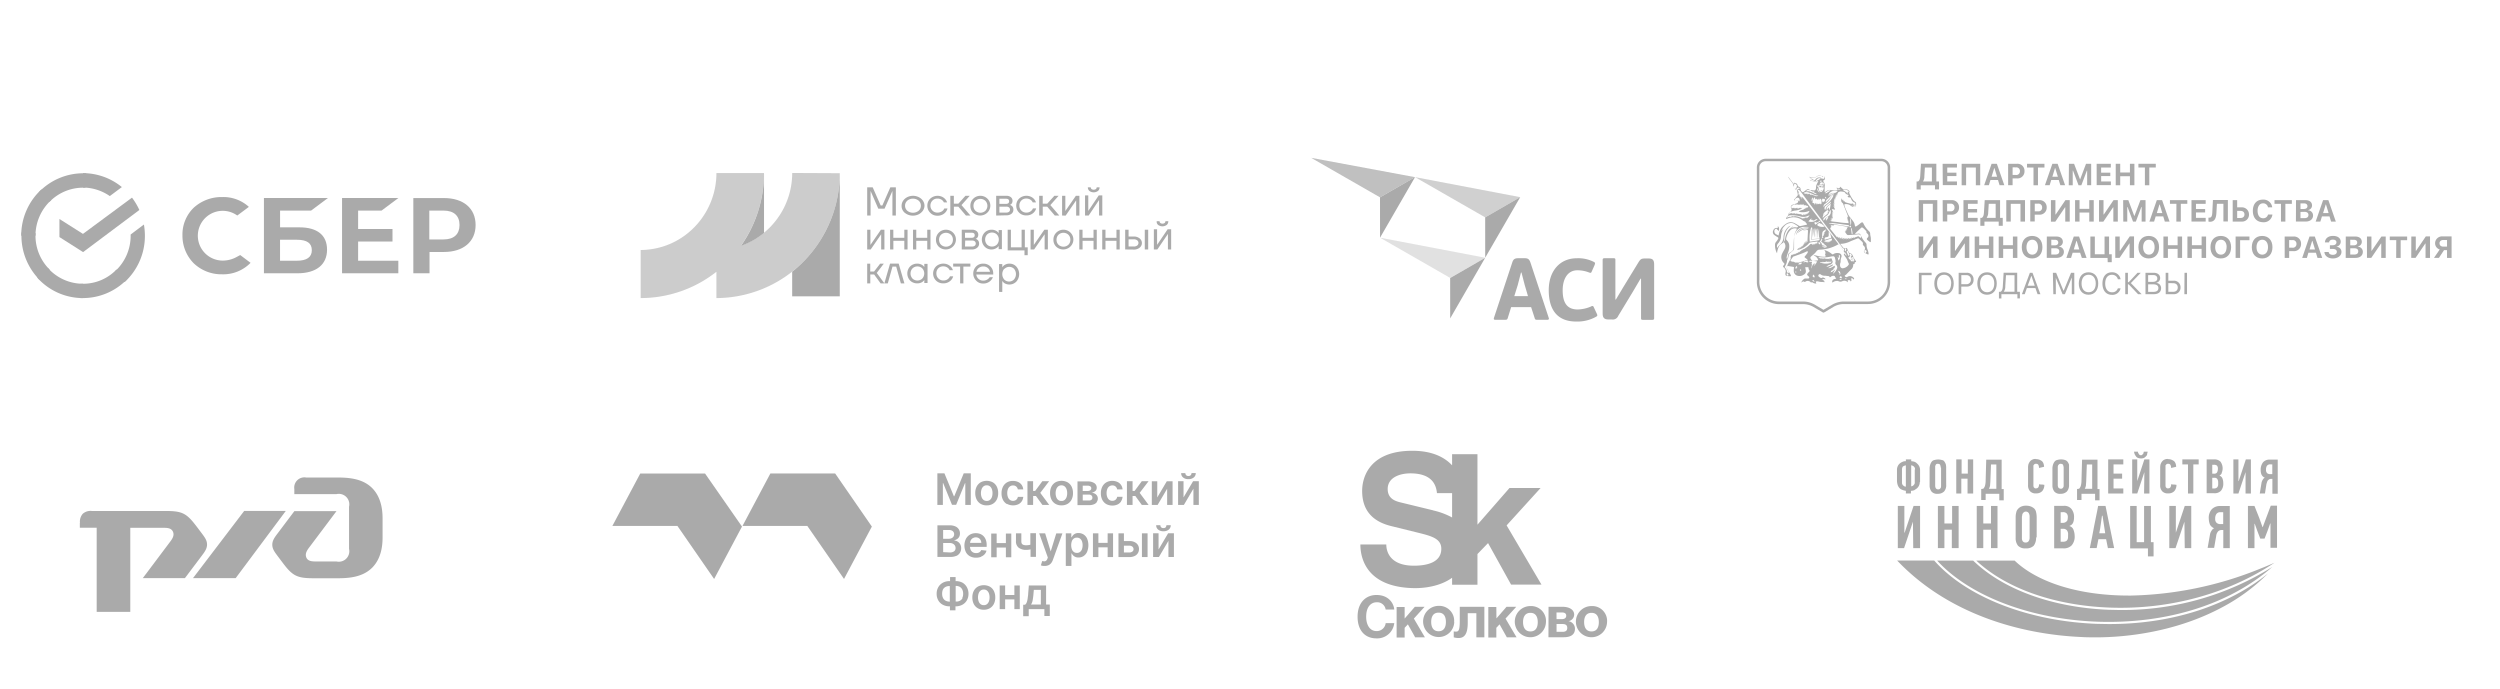 <svg xmlns="http://www.w3.org/2000/svg" width="272.2mm" height="75.03mm" viewBox="0 0 771.59 212.69">
  <title>8</title>
  <g>
    <path d="M90.83,151v1.51h13a3.24,3.24,0,0,1,3.89,3.89v13a3.24,3.24,0,0,1-3.89,3.89H97.55c-1.08,0-2.49,0-3-1.19s.22-2.27.87-3.13l8.43-11.22h-13l-5.2,6.91c-.87,1.16-1.62,2.16-1.62,3.46s.7,2.23,1.62,3.46l1.3,1.73c1.3,1.73,2.59,3.46,4.31,4.31s3.79.86,6.58.86h5.63c3.25,0,8.1,0,11.36-3.24s3.24-8,3.24-9.71v-5.2c0-1.73,0-6.48-3.24-9.71s-8.1-3.24-11.36-3.24h-9A3.14,3.14,0,0,0,90.84,151" style="fill: #aaa"/>
    <polygon points="75.36 157.69 88.2 157.69 72.73 178.43 59.56 178.43 75.36 157.69" style="fill: #aaa"/>
    <path d="M24.67,161.38a3.63,3.63,0,0,1,.87-2.81,3.64,3.64,0,0,1,2.81-.86H50.07c2.81,0,4.87,0,6.58.86s3,2.6,4.31,4.31l1.3,1.73c.92,1.23,1.63,2.16,1.63,3.46s-.76,2.3-1.63,3.46l-5.2,6.91h-13l8.43-11.22c.65-.87,1.41-1.94.87-3.13s-1.94-1.18-3-1.18H40.2v25.94H29.83V162.89h-5.2v-1.51" style="fill: #aaa"/>
  </g>
  <g>
    <path d="M117.75,65l5.19-3.88H105.56V84.35h17.37V80.47H110.52V74.54h10.61V70.67H110.52V65Z" style="fill: #aaa"/>
    <path d="M92.43,70.17h-6V65H96l5.19-3.88H81.45V84.35H91.79c5.79,0,9.14-2.66,9.14-7.3C100.93,72.61,97.93,70.17,92.43,70.17Zm-.83,10.3H86.42V74h5.19c3.16,0,4.62,1.07,4.62,3.23S94.65,80.47,91.61,80.47Z" style="fill: #aaa"/>
    <path d="M137,61.13h-9.44V84.35h5V77.77H137c6,0,9.78-3.19,9.78-8.32S143.05,61.13,137,61.13Zm-.11,12.77h-4.4V65h4.4c3.2,0,4.93,1.6,4.93,4.45S140.08,73.9,136.89,73.9Z" style="fill: #aaa"/>
    <path d="M73,79.33a8.86,8.86,0,0,1-4.29,1.1,7.68,7.68,0,1,1,4.51-13.91l3.57-2.66-.23-.23a11.72,11.72,0,0,0-8-2.81,12.7,12.7,0,0,0-8.8,3.31,11.52,11.52,0,0,0-3.46,8.48,12.06,12.06,0,0,0,3.46,8.63,12.36,12.36,0,0,0,8.76,3.42,11.74,11.74,0,0,0,8.8-3.54l-3.19-2.4Z" style="fill: #aaa"/>
    <path d="M40.73,61A20.62,20.62,0,0,1,43,64.81l-17.37,13-7.3-4.64V67.59l7.26,4.6Z" style="fill: #aaa"/>
    <path d="M10.94,72.76A5,5,0,0,1,11,72l-4.4-.23c0,.31,0,.65,0,.95a19.36,19.36,0,0,0,5.6,13.65l3.12-3.16A14.69,14.69,0,0,1,10.94,72.76Z" style="fill: #aaa"/>
    <path d="M25.61,57.93a4.92,4.92,0,0,1,.75,0l.23-4.45c-.3,0-.64,0-.94,0a19,19,0,0,0-13.5,5.66l3.12,3.16A14.45,14.45,0,0,1,25.61,57.93Z" style="fill: #aaa"/>
    <path d="M25.61,87.58a4.92,4.92,0,0,1-.75,0L24.63,92c.3,0,.64,0,.94,0a18.94,18.94,0,0,0,13.5-5.66l-3.12-3.16A14.24,14.24,0,0,1,25.61,87.58Z" style="fill: #aaa"/>
    <path d="M33.88,60.52l3.72-2.78a19,19,0,0,0-12-4.3v4.45A14.67,14.67,0,0,1,33.88,60.52Z" style="fill: #aaa"/>
    <path d="M44.71,72.76a20.89,20.89,0,0,0-.3-3.46l-4.1,3.08v.38a14.8,14.8,0,0,1-4.85,11l3,3.31A19.34,19.34,0,0,0,44.71,72.76Z" style="fill: #aaa"/>
    <path d="M25.61,87.58a14.5,14.5,0,0,1-10.87-4.9l-3.27,3A18.88,18.88,0,0,0,25.61,92Z" style="fill: #aaa"/>
    <path d="M15.79,61.77l-3-3.31A19.27,19.27,0,0,0,6.54,72.76h4.4A14.86,14.86,0,0,1,15.79,61.77Z" style="fill: #aaa"/>
  </g>
  <g>
    <g>
      <path d="M291,149.12h.1l2.72,6.69h1.28l2.72-6.67h.1v6.7h1.7v-9.75h-2.18l-2.92,7.07h-.12l-2.92-7.07h-2.18v9.75H291Z" style="fill: #aaa"/>
      <path d="M302.66,155.51a3.55,3.55,0,0,0,1.87.47,3.61,3.61,0,0,0,1.88-.47,3.25,3.25,0,0,0,1.23-1.32,4.23,4.23,0,0,0,.43-2,4.34,4.34,0,0,0-.43-2,3.14,3.14,0,0,0-1.23-1.32,4,4,0,0,0-3.75,0,3.25,3.25,0,0,0-1.23,1.32,4.25,4.25,0,0,0-.43,2,4.36,4.36,0,0,0,.43,2A3.19,3.19,0,0,0,302.66,155.51Zm.29-4.52a2,2,0,0,1,.59-.87,1.52,1.52,0,0,1,1-.33,1.48,1.48,0,0,1,1,.33,2,2,0,0,1,.59.87,3.62,3.62,0,0,1,.19,1.22,3.57,3.57,0,0,1-.19,1.21,2,2,0,0,1-.59.87,1.49,1.49,0,0,1-1,.32,1.54,1.54,0,0,1-1-.32,1.9,1.9,0,0,1-.59-.87,3.57,3.57,0,0,1-.2-1.21A3.65,3.65,0,0,1,302.95,151Z" style="fill: #aaa"/>
      <path d="M310.76,155.5a4,4,0,0,0,3.51.15,2.6,2.6,0,0,0,1.08-.93,2.82,2.82,0,0,0,.46-1.37h-1.66a1.58,1.58,0,0,1-.29.67,1.4,1.4,0,0,1-.51.42,1.61,1.61,0,0,1-.69.15,1.54,1.54,0,0,1-.94-.29,1.81,1.81,0,0,1-.62-.82,3.4,3.4,0,0,1-.23-1.29,3.28,3.28,0,0,1,.23-1.27,1.78,1.78,0,0,1,.63-.81,1.58,1.58,0,0,1,.93-.28,1.43,1.43,0,0,1,1,.35,1.62,1.62,0,0,1,.48.88h1.66a2.74,2.74,0,0,0-.47-1.38,2.7,2.7,0,0,0-1.11-.92,3.76,3.76,0,0,0-1.59-.33,3.56,3.56,0,0,0-1.87.48,3.2,3.2,0,0,0-1.22,1.33,4.33,4.33,0,0,0-.43,2,4.26,4.26,0,0,0,.42,2,3.23,3.23,0,0,0,1.21,1.33Z" style="fill: #aaa"/>
      <path d="M318.87,153.08h.85l2,2.76h2.1l-2.76-3.72,2.73-3.59h-2.09l-2.22,3h-.63v-3h-1.74v7.32h1.74Z" style="fill: #aaa"/>
      <path d="M325.75,155.51a3.55,3.55,0,0,0,1.87.47,3.61,3.61,0,0,0,1.88-.47,3.25,3.25,0,0,0,1.23-1.32,4.25,4.25,0,0,0,.43-2,4.36,4.36,0,0,0-.43-2,3.14,3.14,0,0,0-1.23-1.32,4,4,0,0,0-3.75,0,3.25,3.25,0,0,0-1.23,1.32,4.23,4.23,0,0,0-.43,2,4.34,4.34,0,0,0,.43,2A3.19,3.19,0,0,0,325.75,155.51ZM326,151a2,2,0,0,1,.59-.87,1.53,1.53,0,0,1,1-.33,1.47,1.47,0,0,1,1,.33,2,2,0,0,1,.59.87,3.59,3.59,0,0,1,.19,1.22,3.54,3.54,0,0,1-.19,1.21,2,2,0,0,1-.59.87,1.49,1.49,0,0,1-1,.32,1.54,1.54,0,0,1-1-.32,1.9,1.9,0,0,1-.59-.87,3.57,3.57,0,0,1-.2-1.21A3.65,3.65,0,0,1,326,151Z" style="fill: #aaa"/>
      <path d="M338.51,154.9a1.73,1.73,0,0,0,.32-1,1.69,1.69,0,0,0-.25-.91,1.76,1.76,0,0,0-.69-.63,2.53,2.53,0,0,0-1-.29,2.29,2.29,0,0,0,1.17-.52,1.29,1.29,0,0,0,.43-1,1.66,1.66,0,0,0-.76-1.45,3.65,3.65,0,0,0-2.08-.51h-3.1v7.32h3.57a3.93,3.93,0,0,0,1.47-.25,2,2,0,0,0,.93-.69Zm-4.34-5h1.47a1.47,1.47,0,0,1,.86.21.69.69,0,0,1,.31.59.71.71,0,0,1-.14.45.85.85,0,0,1-.39.29,1.59,1.59,0,0,1-.61.1h-1.51Zm2.7,4.35a1.12,1.12,0,0,1-.75.22h-1.95v-1.81h1.95a1.05,1.05,0,0,1,.75.26.94.94,0,0,1,.28.71A.75.75,0,0,1,336.86,154.25Z" style="fill: #aaa"/>
      <path d="M346,154.71a2.82,2.82,0,0,0,.46-1.37h-1.66a1.58,1.58,0,0,1-.28.67,1.41,1.41,0,0,1-.51.42,1.61,1.61,0,0,1-.69.15,1.54,1.54,0,0,1-.94-.29,1.81,1.81,0,0,1-.62-.82,3.4,3.4,0,0,1-.23-1.29,3.28,3.28,0,0,1,.23-1.27,1.78,1.78,0,0,1,.63-.81,1.58,1.58,0,0,1,.93-.28,1.43,1.43,0,0,1,1,.35,1.62,1.62,0,0,1,.48.88h1.66a2.74,2.74,0,0,0-.47-1.38,2.7,2.7,0,0,0-1.11-.92,3.77,3.77,0,0,0-1.59-.33,3.56,3.56,0,0,0-1.87.48,3.19,3.19,0,0,0-1.22,1.33,4.33,4.33,0,0,0-.43,2,4.26,4.26,0,0,0,.42,2,3.24,3.24,0,0,0,1.21,1.33,4,4,0,0,0,3.51.15,2.6,2.6,0,0,0,1.08-.93Z" style="fill: #aaa"/>
      <path d="M354.49,148.52H352.4l-2.22,3h-.63v-3h-1.74v7.32h1.74v-2.76h.85l2,2.76h2.1l-2.76-3.72Z" style="fill: #aaa"/>
      <path d="M360.22,150.85v5h1.68v-7.32h-1.78l-2.95,5v-5h-1.68v7.32h1.79Z" style="fill: #aaa"/>
      <path d="M368.23,148.52l-2.95,5v-5H363.6v7.32h1.79l2.94-5v5H370v-7.32Z" style="fill: #aaa"/>
      <path d="M366.8,147.88a2.46,2.46,0,0,0,1.64-.51,1.68,1.68,0,0,0,.61-1.35h-1.3a1,1,0,0,1-.23.62.89.89,0,0,1-.73.27.9.9,0,0,1-.73-.27.94.94,0,0,1-.22-.61h-1.29a1.67,1.67,0,0,0,.61,1.35,2.45,2.45,0,0,0,1.63.51Z" style="fill: #aaa"/>
      <path d="M295.16,171.59a2.54,2.54,0,0,0,1.12-1,2.6,2.6,0,0,0,.37-1.36,2.43,2.43,0,0,0-.31-1.27,2.31,2.31,0,0,0-.79-.81,2.19,2.19,0,0,0-1-.32v-.09a2.62,2.62,0,0,0,.87-.38,1.91,1.91,0,0,0,.62-.69,2.07,2.07,0,0,0,.23-1,2.31,2.31,0,0,0-1.42-2.2,4.16,4.16,0,0,0-1.77-.33h-3.76v9.75h4a4.27,4.27,0,0,0,1.87-.35Zm-4.07-8h1.8a1.66,1.66,0,0,1,1.19.37,1.2,1.2,0,0,1,.4.94,1.24,1.24,0,0,1-.22.74,1.41,1.41,0,0,1-.59.48,2,2,0,0,1-.83.17h-1.76v-2.69Zm0,6.82V167.6h2a2,2,0,0,1,1,.21,1.52,1.52,0,0,1,.61.55,1.44,1.44,0,0,1,.22.78,1.21,1.21,0,0,1-.43,1,2.12,2.12,0,0,1-1.4.37Z" style="fill: #aaa"/>
      <path d="M302.78,171.81a2.78,2.78,0,0,0,1.1-.74,2.43,2.43,0,0,0,.58-1.12l-1.63-.18a1.44,1.44,0,0,1-.34.52,1.46,1.46,0,0,1-.54.32,2.16,2.16,0,0,1-.68.1,1.9,1.9,0,0,1-1-.24,1.65,1.65,0,0,1-.66-.69,2.42,2.42,0,0,1-.23-1h5.14v-.53a4.54,4.54,0,0,0-.27-1.66,3.18,3.18,0,0,0-.74-1.15,3,3,0,0,0-1.07-.67,3.8,3.8,0,0,0-1.29-.21,3.51,3.51,0,0,0-1.84.48,3.31,3.31,0,0,0-1.22,1.33,4.77,4.77,0,0,0,0,4,3.07,3.07,0,0,0,1.24,1.3,3.78,3.78,0,0,0,1.91.46,4.27,4.27,0,0,0,1.53-.26Zm-2.53-5.7a1.7,1.7,0,0,1,.93-.26,1.72,1.72,0,0,1,.87.22,1.55,1.55,0,0,1,.59.61,1.84,1.84,0,0,1,.22.88h-3.46a1.92,1.92,0,0,1,.22-.8,1.78,1.78,0,0,1,.62-.67Z" style="fill: #aaa"/>
      <path d="M310.45,169v3h1.67v-7.32h-1.67v2.94h-2.85v-2.94h-1.68v7.32h1.68v-3Z" style="fill: #aaa"/>
      <path d="M315.38,167.8a1.48,1.48,0,0,1-.16-.75v-2.44h-1.66V167a2.43,2.43,0,0,0,.86,2.06,3.75,3.75,0,0,0,2.34.66,4.87,4.87,0,0,0,.79-.06c.18,0,.34-.07.51-.1v2.32h1.67v-7.32H318v3.56l-.2.06a5,5,0,0,1-1.1.11,2.44,2.44,0,0,1-.86-.13,1,1,0,0,1-.51-.42Z" style="fill: #aaa"/>
      <path d="M324.35,170.14h-.08l-1.7-5.52h-1.84l2.67,7.47-.15.39a1.32,1.32,0,0,1-.39.59.84.84,0,0,1-.53.18,2.59,2.59,0,0,1-.67-.1l-.41,1.35a2.8,2.8,0,0,0,.48.13,3.15,3.15,0,0,0,.66.05,2.87,2.87,0,0,0,1.18-.22,2.24,2.24,0,0,0,.83-.63,3.35,3.35,0,0,0,.55-1l2.95-8.2H326l-1.7,5.52Z" style="fill: #aaa"/>
      <path d="M334.41,164.95a2.9,2.9,0,0,0-1.55-.43,2.28,2.28,0,0,0-1.06.21,2.07,2.07,0,0,0-.67.52,3.57,3.57,0,0,0-.38.57h-.1v-1.21h-1.71v10.06h1.74v-3.89h.07a3.38,3.38,0,0,0,.39.57,2.07,2.07,0,0,0,.68.51,2.38,2.38,0,0,0,1.05.21,2.78,2.78,0,0,0,1.56-.45,3,3,0,0,0,1.08-1.29,5.44,5.44,0,0,0,0-4.11,2.91,2.91,0,0,0-1.1-1.27Zm-.47,4.55a1.84,1.84,0,0,1-.59.84,1.5,1.5,0,0,1-1,.31,1.48,1.48,0,0,1-.94-.3,1.77,1.77,0,0,1-.59-.83,3.66,3.66,0,0,1-.21-1.24,3.58,3.58,0,0,1,.2-1.24,1.75,1.75,0,0,1,.59-.81,1.52,1.52,0,0,1,.94-.29,1.6,1.6,0,0,1,1,.3,1.81,1.81,0,0,1,.59.83,3.47,3.47,0,0,1,.2,1.21,3.52,3.52,0,0,1-.2,1.22Z" style="fill: #aaa"/>
      <path d="M341.85,167.56H339v-2.94h-1.68v7.32H339v-3h2.86v3h1.67v-7.32h-1.67Z" style="fill: #aaa"/>
      <path d="M354.18,164.61h-1.74v7.32h1.74Z" style="fill: #aaa"/>
      <path d="M348.56,167h-1.68v-2.38H345.2v7.32h3.36a3.62,3.62,0,0,0,1.6-.32,2.3,2.3,0,0,0,1.37-2.15,2.26,2.26,0,0,0-.78-1.78A3.21,3.21,0,0,0,348.56,167Zm.93,3.23a1.48,1.48,0,0,1-.93.29h-1.68v-2.1h1.68a1.43,1.43,0,0,1,.93.3,1,1,0,0,1,.36.78.86.86,0,0,1-.36.74Z" style="fill: #aaa"/>
      <path d="M359.81,162.72a.89.89,0,0,1-.73.27.9.9,0,0,1-.73-.27.94.94,0,0,1-.22-.61h-1.29a1.67,1.67,0,0,0,.61,1.35,2.45,2.45,0,0,0,1.63.51,2.48,2.48,0,0,0,1.64-.51,1.68,1.68,0,0,0,.61-1.35H360a1,1,0,0,1-.23.62Z" style="fill: #aaa"/>
      <path d="M357.57,169.6v-5h-1.68v7.32h1.79l2.94-5v5h1.69v-7.32h-1.79Z" style="fill: #aaa"/>
      <path d="M297.07,179.85a4.2,4.2,0,0,0-2-.49h-.14V178.1h-1.71v1.26H293a4.2,4.2,0,0,0-2,.49,3.62,3.62,0,0,0-1.41,1.38,4,4,0,0,0-.51,2.08,4,4,0,0,0,.51,2,3.46,3.46,0,0,0,1.4,1.35,4.3,4.3,0,0,0,2.05.48h.14v1.24h1.71v-1.24H295a4.24,4.24,0,0,0,2-.48,3.54,3.54,0,0,0,1.4-1.36,4,4,0,0,0,.51-2,4.17,4.17,0,0,0-.51-2.08A3.54,3.54,0,0,0,297.07,179.85Zm-4,5.83a2.54,2.54,0,0,1-1.2-.27,1.94,1.94,0,0,1-.8-.81,2.67,2.67,0,0,1-.29-1.29A3.09,3.09,0,0,1,291,182a1.94,1.94,0,0,1,.79-.83,2.45,2.45,0,0,1,1.21-.28h.14v4.83H293Zm4-1.09a1.85,1.85,0,0,1-.78.81,2.42,2.42,0,0,1-1.2.27h-.14v-4.83H295a2.42,2.42,0,0,1,1.2.28,1.92,1.92,0,0,1,.78.83,2.94,2.94,0,0,1,.28,1.33,2.73,2.73,0,0,1-.28,1.29Z" style="fill: #aaa"/>
      <path d="M305.51,181.08a4,4,0,0,0-3.75,0,3.25,3.25,0,0,0-1.23,1.32,4.23,4.23,0,0,0-.43,2,4.34,4.34,0,0,0,.43,2,3.2,3.2,0,0,0,1.23,1.32,3.56,3.56,0,0,0,1.87.47,3.61,3.61,0,0,0,1.88-.47,3.25,3.25,0,0,0,1.23-1.32,4.23,4.23,0,0,0,.43-2,4.34,4.34,0,0,0-.43-2A3.14,3.14,0,0,0,305.51,181.08Zm-.29,4.51a2,2,0,0,1-.59.87,1.49,1.49,0,0,1-1,.32,1.53,1.53,0,0,1-1-.32,1.9,1.9,0,0,1-.59-.87,3.56,3.56,0,0,1-.2-1.21,3.65,3.65,0,0,1,.2-1.22,1.91,1.91,0,0,1,.59-.87,1.52,1.52,0,0,1,1-.33,1.47,1.47,0,0,1,1,.33,2,2,0,0,1,.59.87,3.59,3.59,0,0,1,.19,1.22A3.54,3.54,0,0,1,305.22,185.59Z" style="fill: #aaa"/>
      <path d="M313.07,183.65h-2.85V180.7h-1.68V188h1.68v-3h2.85v3h1.67V180.7h-1.67Z" style="fill: #aaa"/>
      <path d="M322.87,180.7h-5.33l-.21,2.56c0,.41-.08.79-.12,1.15a8.64,8.64,0,0,1-.17,1,3.52,3.52,0,0,1-.26.74,1.33,1.33,0,0,1-.4.49h-.59v3.54h1.71V188h4.83v2.13H324v-3.54h-1.14v-5.89Zm-1.66,5.89h-3a3.51,3.51,0,0,0,.51-1.35,19.2,19.2,0,0,0,.25-2l.11-1.18h2.16v4.5Z" style="fill: #aaa"/>
    </g>
    <path d="M220.4,178.7l-11.33-16.38H189l8.6-16.17h20L229,162.52l-8.6,16.18Zm48.68-16.18-11.32-16.38h-20l-8.6,16.18h20l11.33,16.37,8.6-16.18Z" style="fill: #aaa"/>
  </g>
  <g>
    <g>
      <path d="M592.52,148.75a2.53,2.53,0,0,1-.27,1.19,2.87,2.87,0,0,1-.64.82l-.82.55a3.3,3.3,0,0,1-1,.18v.82h-1.56v-.82a5.23,5.23,0,0,1-1.28-.37,2,2,0,0,1-.83-.64,2.88,2.88,0,0,1-.46-.92,4.68,4.68,0,0,1-.18-1.19V145a2.54,2.54,0,0,1,.28-1.19,2.19,2.19,0,0,1,.55-.73,3,3,0,0,1,.92-.55,2,2,0,0,1,1-.18v-.55h1.65v.55a3.9,3.9,0,0,1,1,.18,2.16,2.16,0,0,1,.82.55,2.84,2.84,0,0,1,.64.82,2.53,2.53,0,0,1,.27,1.19v3.66Zm-4.3-5.13a2.74,2.74,0,0,0-.92.37,1.55,1.55,0,0,0-.27.92v4a1.16,1.16,0,0,0,.09.55,1.28,1.28,0,0,0,.27.37c.09.09.28.18.37.27a.83.83,0,0,0,.46.09Zm2.84,1.28a1.18,1.18,0,0,0-.37-.92,1.73,1.73,0,0,0-.82-.37v6.5c.09,0,.27-.09.37-.09a1.62,1.62,0,0,0,.64-.64.83.83,0,0,0,.09-.46v-4Z" style="fill: #aaa"/>
      <path d="M600.67,149.57a2.91,2.91,0,0,1-.64,2.11,2.62,2.62,0,0,1-1.92.73,2.33,2.33,0,0,1-1.92-.64,3,3,0,0,1-.64-1.92v-5.31a4,4,0,0,1,.18-1.1,2.9,2.9,0,0,1,.46-.92A1.33,1.33,0,0,1,597,142a4.63,4.63,0,0,1,1.19-.18,4.05,4.05,0,0,1,1.19.18.93.93,0,0,1,.73.46,2.87,2.87,0,0,1,.46.92,4.84,4.84,0,0,1,.09,1.19ZM599,144.35a2.67,2.67,0,0,0-.18-.82c-.09-.27-.37-.37-.73-.37a.69.69,0,0,0-.46.09c-.18.18-.27.27-.27.46a.69.69,0,0,0-.09.46v5.77a1.71,1.71,0,0,0,.18.73.82.82,0,0,0,.73.37.74.74,0,0,0,.73-.37c.18-.18.18-.46.18-.82v-5.49Z" style="fill: #aaa"/>
      <polygon points="607.26 152.32 607.26 147.74 605.34 147.74 605.34 152.32 603.78 152.32 603.78 141.79 605.43 141.79 605.43 146.18 607.35 146.18 607.35 141.79 609 141.79 609 152.32 607.26 152.32" style="fill: #aaa"/>
      <path d="M612.85,152.32v2h-1.37v-3.39l.64-.09a2.18,2.18,0,0,0,.55-1,6.53,6.53,0,0,0,.18-1.56l.18-6.41h4.76v9.07h.64v3.48h-1.37v-2h-4.21Zm1.47-4.12c0,.64-.09,1.1-.09,1.56a3.09,3.09,0,0,1-.37,1.1h2.29v-7.51H614.5Z" style="fill: #aaa"/>
      <path d="M628.32,141.7a3.42,3.42,0,0,1,1.1.18,3.71,3.71,0,0,1,.82.46,2,2,0,0,1,.46.73,3.32,3.32,0,0,1,.18,1l-1.56.37a2.28,2.28,0,0,0-.18-.92.74.74,0,0,0-.73-.37.69.69,0,0,0-.46.09l-.27.27a.55.55,0,0,0-.09.37V150c0,.09.09.27.09.37l.27.27a.69.69,0,0,0,.46.09c.64,0,.92-.46.92-1.28a2.53,2.53,0,0,0,.82.09c.27,0,.55.09.82.09a3,3,0,0,1-.64,1.92,2.41,2.41,0,0,1-1.83.73,2.33,2.33,0,0,1-1.92-.64,2.58,2.58,0,0,1-.64-1.92v-5.22a4.46,4.46,0,0,1,.09-1.1,2.9,2.9,0,0,1,.46-.92,2,2,0,0,1,.82-.64,1.87,1.87,0,0,1,1-.18" style="fill: #aaa"/>
      <path d="M638.58,149.57a2.91,2.91,0,0,1-.64,2.11,2.62,2.62,0,0,1-1.92.73,2.33,2.33,0,0,1-1.92-.64,3,3,0,0,1-.64-1.92v-5.31a4,4,0,0,1,.18-1.1,2.88,2.88,0,0,1,.46-.92,1.34,1.34,0,0,1,.83-.55,4.63,4.63,0,0,1,1.19-.18,4.06,4.06,0,0,1,1.19.18,1.65,1.65,0,0,1,.82.55,2.87,2.87,0,0,1,.46.92v6.14Zm-1.65-5.22a2.67,2.67,0,0,0-.18-.82c-.09-.27-.37-.37-.73-.37a.69.69,0,0,0-.46.09l-.27.27c-.09.09-.09.27-.18.46v5.77a1.74,1.74,0,0,0,.18.73,1,1,0,0,0,.73.37.74.74,0,0,0,.73-.37c.18-.18.18-.46.18-.82Z" style="fill: #aaa"/>
      <path d="M642.43,152.32v2h-1.37v-3.39l.64-.09a2.18,2.18,0,0,0,.55-1,6.53,6.53,0,0,0,.18-1.56l.18-6.41h4.76v9.07H648v3.48h-1.37v-2h-4.21Zm1.47-4.12c0,.64-.09,1.1-.09,1.56a3.09,3.09,0,0,1-.37,1.1h2.29v-7.51h-1.65Z" style="fill: #aaa"/>
      <polygon points="650.67 152.32 650.67 141.79 655.34 141.79 655.34 143.34 652.32 143.34 652.32 146.18 654.97 146.18 654.97 147.74 652.32 147.74 652.32 150.76 655.34 150.76 655.34 152.32 650.67 152.32" style="fill: #aaa"/>
      <path d="M661.84,145.72l-2.2,6.59h-1.56V141.79h1.56v6.68l2.2-6.68h1.56v10.53h-1.65Zm-2-6.32a.69.69,0,0,0,.09.37c.09.09.09.18.18.37l.27.27a.55.55,0,0,0,.37.09c.18,0,.27,0,.37-.09l.27-.27a.47.47,0,0,0,.18-.37c0-.09.09-.18.09-.37h1.19a2.87,2.87,0,0,1-.18.73c.09.18-.09.46-.27.64a4,4,0,0,1-.64.55,2.71,2.71,0,0,1-.92.18,3.29,3.29,0,0,1-1-.18,1.23,1.23,0,0,1-.64-.55,2.32,2.32,0,0,1-.37-.64,2.83,2.83,0,0,1-.18-.73Z" style="fill: #aaa"/>
      <path d="M669.08,141.7a3.41,3.41,0,0,1,1.1.18,3.72,3.72,0,0,1,.83.46,2,2,0,0,1,.46.73,3.32,3.32,0,0,1,.18,1l-1.56.37a2.28,2.28,0,0,0-.18-.92.74.74,0,0,0-.73-.37.69.69,0,0,0-.46.09l-.27.27a.55.55,0,0,0-.09.37V150c0,.09.09.27.09.37l.27.27a.69.69,0,0,0,.46.09c.64,0,.92-.46.92-1.28a2.53,2.53,0,0,0,.82.09c.28,0,.55.09.83.09a3,3,0,0,1-.64,1.92,2.41,2.41,0,0,1-1.83.73,2.33,2.33,0,0,1-1.92-.64,2.58,2.58,0,0,1-.64-1.92v-5.22a4.46,4.46,0,0,1,.09-1.1,2.88,2.88,0,0,1,.46-.92,2,2,0,0,1,.82-.64,2.14,2.14,0,0,1,1-.18" style="fill: #aaa"/>
      <polygon points="676.95 143.34 676.95 152.32 675.3 152.32 675.3 143.34 673.56 143.34 673.56 141.79 678.6 141.79 678.6 143.34 676.95 143.34" style="fill: #aaa"/>
      <path d="M685,146.82a1.39,1.39,0,0,1,.92.82,3.78,3.78,0,0,1,.27,1.47,3.36,3.36,0,0,1-.73,2.38,2.67,2.67,0,0,1-2.2.73h-2.2V141.79h2.29a2.56,2.56,0,0,1,2,.73,3.51,3.51,0,0,1,.37,3.39c0,.37-.37.64-.73.92m-.46-2.11a1.47,1.47,0,0,0-.27-1,1.37,1.37,0,0,0-.92-.27h-.55v2.75h.55a1,1,0,0,0,.92-.37,2.43,2.43,0,0,0,.27-1.1m.09,4.21a2,2,0,0,0-.27-1.1,1,1,0,0,0-.92-.37h-.64v3.3h.64a1.32,1.32,0,0,0,.64-.18.72.72,0,0,0,.37-.37,1.3,1.3,0,0,0,.18-.55Z" style="fill: #aaa"/>
      <polygon points="693.07 145.72 690.87 152.32 689.31 152.32 689.31 141.79 690.87 141.79 690.87 148.47 690.96 148.47 693.16 141.79 694.72 141.79 694.72 152.32 693.07 152.32 693.07 145.72" style="fill: #aaa"/>
      <path d="M697.46,152.32,698,149a2.74,2.74,0,0,1,.37-.92,1.44,1.44,0,0,1,.64-.64,2,2,0,0,1-1-.92,3.47,3.47,0,0,1-.27-1.46,3.69,3.69,0,0,1,.73-2.38,2.63,2.63,0,0,1,2.11-.82H703v10.53h-1.65v-4.58h-.46a1.12,1.12,0,0,0-.82.37c-.27.18-.37.64-.55,1.19l-.46,2.93Zm3.2-9a1.18,1.18,0,0,0-1,.46,2.08,2.08,0,0,0-.27,1.19,1.34,1.34,0,0,0,.37,1.1,1.55,1.55,0,0,0,.92.27h.64v-3Z" style="fill: #aaa"/>
      <polygon points="590.41 161.02 587.67 169.17 585.74 169.17 585.74 156.16 587.76 156.16 587.76 164.41 587.85 164.41 590.6 156.16 592.61 156.16 592.61 169.17 590.5 169.17 590.41 161.02" style="fill: #aaa"/>
      <polygon points="602.41 169.17 602.41 163.49 600.12 163.49 600.12 169.17 598.11 169.17 598.11 156.16 600.12 156.16 600.12 161.57 602.5 161.57 602.5 156.16 604.51 156.16 604.51 169.17 602.41 169.17" style="fill: #aaa"/>
      <polygon points="614.5 169.17 614.5 163.49 612.12 163.49 612.12 169.17 610.1 169.17 610.1 156.16 612.12 156.16 612.12 161.57 614.5 161.57 614.5 156.16 616.51 156.16 616.51 169.17 614.5 169.17" style="fill: #aaa"/>
      <path d="M628.42,165.87a4.07,4.07,0,0,1-.73,2.56,3.22,3.22,0,0,1-2.47.82,3,3,0,0,1-2.38-.82,3.69,3.69,0,0,1-.73-2.38v-6.5a5.5,5.5,0,0,1,.18-1.37,2.09,2.09,0,0,1,.55-1.1,2.86,2.86,0,0,1,1-.73,3.49,3.49,0,0,1,1.47-.27,4,4,0,0,1,1.56.27,3.77,3.77,0,0,1,1,.64,2.09,2.09,0,0,1,.55,1.1,7.06,7.06,0,0,1,.18,1.47v6.32Zm-2-6.5a2.09,2.09,0,0,0-.27-1,1,1,0,0,0-.92-.46.77.77,0,0,0-.55.18c-.18.09-.28.27-.37.37a1.31,1.31,0,0,0-.18.55c0,.18-.09.37-.09.55v6.59a1.55,1.55,0,0,0,.27.92,1,1,0,0,0,.92.37,1,1,0,0,0,.92-.46,1.85,1.85,0,0,0,.27-1Z" style="fill: #aaa"/>
      <path d="M638.76,162.39a1.79,1.79,0,0,1,1.19,1.1,5.44,5.44,0,0,1,.37,1.83,4.12,4.12,0,0,1-.92,3,3.35,3.35,0,0,1-2.66.92H634v-13.1h2.84a2.83,2.83,0,0,1,2.47.92,3.85,3.85,0,0,1,.82,2.66,4,4,0,0,1-.27,1.56,1.72,1.72,0,0,1-1.1,1Zm-.55-2.66a1.66,1.66,0,0,0-.37-1.28,1.55,1.55,0,0,0-1.19-.37H636v3.3h.64a1.58,1.58,0,0,0,1.19-.46c.27-.18.37-.64.37-1.19m.09,5.31a1.9,1.9,0,0,0-.37-1.37,1.45,1.45,0,0,0-1.19-.46H636v4h.82a2.19,2.19,0,0,0,.82-.18,1.1,1.1,0,0,0,.46-.46,1.74,1.74,0,0,0,.18-.73Z" style="fill: #aaa"/>
      <path d="M650.58,169.17l-.55-2.75h-2.38l-.27,1.37-.27,1.37H645c.46-2.2.92-4.4,1.28-6.5s.92-4.3,1.28-6.5h2.29l2.66,13Zm-1.83-10c-.09.92-.28,1.83-.37,2.66s-.27,1.83-.46,2.75h1.83l-.83-5.4Z" style="fill: #aaa"/>
      <polygon points="663.86 156.16 663.86 167.34 664.68 167.34 664.68 171.73 662.94 171.73 662.94 169.26 657.45 169.26 657.45 156.16 659.46 156.16 659.46 167.34 661.75 167.34 661.75 156.16 663.86 156.16" style="fill: #aaa"/>
      <polygon points="674.2 161.02 671.46 169.17 669.53 169.17 669.53 156.16 671.55 156.16 671.55 164.41 674.3 156.16 676.31 156.16 676.31 169.17 674.3 169.17 674.2 161.02" style="fill: #aaa"/>
      <path d="M681.35,169.17l.73-4.12a2.71,2.71,0,0,1,.46-1.19,1.8,1.8,0,0,1,.83-.82,2.58,2.58,0,0,1-1.28-1.1,5.41,5.41,0,0,1-.37-1.83,4,4,0,0,1,.92-2.93,3.45,3.45,0,0,1,2.56-1h3v13h-2v-5.59h-.55a1.53,1.53,0,0,0-1,.37,2.44,2.44,0,0,0-.64,1.47l-.64,3.66h-2Zm4-11.08a1.42,1.42,0,0,0-1.28.55,2.32,2.32,0,0,0-.37,1.47,1.53,1.53,0,0,0,.46,1.28,1.69,1.69,0,0,0,1.19.37h.82v-3.66Z" style="fill: #aaa"/>
      <polygon points="697.65 166.33 696.73 163.95 695.91 161.66 695.82 161.66 695.82 169.17 693.8 169.17 693.8 156.16 695.82 156.16 697.28 159.83 698.29 162.67 698.38 162.67 699.48 159.74 700.85 156.07 702.78 156.07 702.78 169.08 700.76 169.08 700.76 161.57 700.67 161.57 699.85 163.86 698.93 166.24 697.65 166.24 697.65 166.33" style="fill: #aaa"/>
    </g>
    <g>
      <path d="M700,177a58.62,58.62,0,0,1-14.4,10.57c-11.81,6.27-25.36,8.94-37.54,9.14h-1.38c-1.39,0-2.86,0-4.34-.1-18.81-.83-41.13-7.1-56.81-23.61h11.44l.2.23c10.06,11.23,29.35,18.63,50.37,19.33,1.11,0,2.22.05,3.33.05C670.06,192.66,687.53,187.08,700,177Z" style="fill: #aaa"/>
      <path d="M701.3,175c-13.06,11.47-32.47,17.59-53.77,16.89-20.68-.7-39.67-7.91-49.65-18.87H609l.26.26c9.33,8.86,24.6,14.31,41.91,14.94,1.13,0,2.25.06,3.37.06A87.15,87.15,0,0,0,701.3,175Z" style="fill: #aaa"/>
      <path d="M702,173.69c-14.4,9.6-32.47,14.52-50.86,13.84-17-.62-32-5.9-41.18-14.5h11.84c6.74,6.46,19.28,10.79,35.23,10.79h.65a111.65,111.65,0,0,0,39-7.93C698.46,175.19,700.24,174.46,702,173.69Z" style="fill: #aaa"/>
    </g>
  </g>
  <g>
    <path d="M467.37,91.39h4.22l-1-3.4-1-3.87h-.16l-1,3.87Zm5.19,3.4H466.4l-1.06,3.4c-.1.35-.24.51-.75.51h-3.15c-.37,0-.45-.27-.37-.53l5.62-17c.37-1.25.85-1.46,2-1.48h1.62c1.21,0,1.66.16,2.09,1.48l5.62,17a.37.37,0,0,1-.35.53h-3.2c-.4,0-.66,0-.78-.43Z" style="fill: #aaa"/>
    <path d="M491.1,94.55c.51-.22.66-.08.83.33l.91,1.95c.25.51.17.7-.16.89a11.7,11.7,0,0,1-6.21,1.52c-5.85,0-8.47-3.66-8.47-9.67s3.5-9.86,8.66-9.86a10.61,10.61,0,0,1,5.27,1.13c.4.23.46.36.21,1l-.83,1.87c-.19.49-.29.6-.81.41a10,10,0,0,0-3.65-.7c-3,0-4.55,2.65-4.55,6.18s1.12,5.92,4.65,5.92a11.16,11.16,0,0,0,4.15-.94" style="fill: #aaa"/>
    <path d="M506.34,86l-2.39,4.06-4.49,7.41a1.81,1.81,0,0,1-2,1.13h-1.07c-1.4,0-1.75-.72-1.75-1.87V80.22c0-.38.17-.52.56-.52H498c.49,0,.57.11.57.52V92.44h.16L501,88.64,505.67,81c.62-1,.92-1.22,2-1.22h1.12c1.31,0,1.74.49,1.74,1.9V98.21c0,.37-.16.51-.56.51h-2.88c-.48,0-.6-.1-.6-.51V86Z" style="fill: #aaa"/>
  </g>
  <g>
    <path d="M267.64,66.53V57.81h1.7l2.46,5.6h.53l2.46-5.6h1.7v8.72h-1.06v-7.6h0L273,64.41h-1.93l-2.38-5.48h0v7.6Z" style="fill: #aaa"/>
    <path d="M279.26,65.7a3,3,0,0,1-.76-1,2.63,2.63,0,0,1-.24-1.18,2.72,2.72,0,0,1,.26-1.18,3.09,3.09,0,0,1,.76-1,3.61,3.61,0,0,1,1.15-.67,4,4,0,0,1,2.71,0,3.62,3.62,0,0,1,1.15.66,3.09,3.09,0,0,1,.77,1,2.74,2.74,0,0,1,.27,1.18,2.85,2.85,0,0,1-.63,1.69,3.53,3.53,0,0,1-1.58,1.12,4.08,4.08,0,0,1-2,.19,3.8,3.8,0,0,1-1.82-.8Zm.77-3.77a2.15,2.15,0,0,0-.53.72,1.91,1.91,0,0,0-.17.84,1.93,1.93,0,0,0,.17.84,2.16,2.16,0,0,0,.52.72,2.81,2.81,0,0,0,3.5,0,2.14,2.14,0,0,0,.53-.72,2.24,2.24,0,0,0,0-1.68,2.13,2.13,0,0,0-.53-.72,2.78,2.78,0,0,0-3.5,0Z" style="fill: #aaa"/>
    <path d="M287.11,65.67a3,3,0,0,1-.69-1,3.38,3.38,0,0,1,0-2.36,3,3,0,0,1,.69-1,3.22,3.22,0,0,1,1.09-.67,3.38,3.38,0,0,1,2.54.09,3.18,3.18,0,0,1,1,.74,3,3,0,0,1,.57,1h-1a1.92,1.92,0,0,0-.41-.59,2.13,2.13,0,0,0-.73-.45,2.23,2.23,0,0,0-.86-.14,2.1,2.1,0,0,0-.83.15,2,2,0,0,0-.69.47,2.13,2.13,0,0,0-.63,1.54,2.1,2.1,0,0,0,.63,1.55,2,2,0,0,0,.68.46,2.11,2.11,0,0,0,.82.16,2.21,2.21,0,0,0,.9-.15A2.09,2.09,0,0,0,291,65a1.91,1.91,0,0,0,.43-.65h1A2.88,2.88,0,0,1,291.28,66a3.2,3.2,0,0,1-1.94.58,3.15,3.15,0,0,1-1.21-.21A3,3,0,0,1,287.11,65.67Z" style="fill: #aaa"/>
    <path d="M293.3,66.53v-6.1h1.09v2.44h1.38l2.2-2.44h1.32l-2.54,2.87,2.75,3.22h-1.38l-2.34-2.73H294.4v2.75Z" style="fill: #aaa"/>
    <path d="M300.37,65.69a2.92,2.92,0,0,1-.67-1,2.87,2.87,0,0,1-.21-1.16,3,3,0,0,1,.21-1.18,3,3,0,0,1,.66-1,3.1,3.1,0,0,1,1-.68,3.17,3.17,0,0,1,2.42,0,3.1,3.1,0,0,1,1,.68,3,3,0,0,1,.66,1,3,3,0,0,1,.21,1.18,3,3,0,0,1-.55,1.66,3.13,3.13,0,0,1-1.39,1.1,3.22,3.22,0,0,1-1.78.18A3.17,3.17,0,0,1,300.37,65.69Zm.68-3.7a2.12,2.12,0,0,0-.46.71,2.44,2.44,0,0,0,0,1.65,2.11,2.11,0,0,0,.46.71,2.26,2.26,0,0,0,3.07,0,2.14,2.14,0,0,0,.46-.71,2.19,2.19,0,0,0-.46-2.36,2.24,2.24,0,0,0-3.07,0Z" style="fill: #aaa"/>
    <path d="M307.45,66.53v-6.1h3.13a2.15,2.15,0,0,1,1.41.43,1.41,1.41,0,0,1,.38.49,1.35,1.35,0,0,1,.13.6,1.7,1.7,0,0,1-.09.55,1.19,1.19,0,0,1-.22.39,1.29,1.29,0,0,1-.27.23,1.08,1.08,0,0,1-.24.12l-.13,0,.15,0a1.34,1.34,0,0,1,.3.13,2.2,2.2,0,0,1,.35.25,1.22,1.22,0,0,1,.29.43,1.8,1.8,0,0,1,0,1.33,1.63,1.63,0,0,1-.44.58,2.36,2.36,0,0,1-1.59.49Zm1-3.6h2c.64,0,1-.26,1-.8s-.32-.79-1-.79h-2Zm0,2.68h2.11a1.32,1.32,0,0,0,.86-.24.85.85,0,0,0,.23-.3.82.82,0,0,0,.07-.37.8.8,0,0,0-.07-.37.84.84,0,0,0-.23-.31,1.32,1.32,0,0,0-.86-.24h-2.11Z" style="fill: #aaa"/>
    <path d="M314.54,65.64a3,3,0,0,1-.68-1,3.29,3.29,0,0,1,0-2.34,3,3,0,0,1,.68-1,3.21,3.21,0,0,1,1.09-.67,3.37,3.37,0,0,1,2.54.09,3.18,3.18,0,0,1,1,.74,2.9,2.9,0,0,1,.56,1h-1a1.86,1.86,0,0,0-.41-.59,2.11,2.11,0,0,0-.73-.45,2.21,2.21,0,0,0-.86-.14,2.09,2.09,0,0,0-.83.15,2,2,0,0,0-.69.47,2.13,2.13,0,0,0-.6,1.55,2.1,2.1,0,0,0,.62,1.55,2,2,0,0,0,.68.46,2.11,2.11,0,0,0,.82.16,2.2,2.2,0,0,0,.9-.15,2.09,2.09,0,0,0,.75-.5,1.81,1.81,0,0,0,.42-.65h1a2.86,2.86,0,0,1-.57,1.09,3.05,3.05,0,0,1-1.11.82,3.24,3.24,0,0,1-1.38.26,3.13,3.13,0,0,1-1.22-.22A3,3,0,0,1,314.54,65.64Z" style="fill: #aaa"/>
    <path d="M320.73,66.53v-6.1h1.09v2.44h1.38l2.21-2.44h1.31l-2.55,2.87,2.76,3.22h-1.38l-2.34-2.73h-1.38v2.75Z" style="fill: #aaa"/>
    <path d="M327.8,66.53V60.43h1v4.7h0l3.25-4.7h1.09v6.11h-1v-4.7h0l-3.24,4.7Z" style="fill: #aaa"/>
    <path d="M334.88,66.53V60.3h1v4.8h0l3.24-4.8h1.09v6.23h-1v-4.8h0L336,66.53Zm.87-8.72h.9a.72.72,0,0,0,.06.3.69.69,0,0,0,.17.24,1.24,1.24,0,0,0,1.36,0,.7.7,0,0,0,.23-.54h.9a1.45,1.45,0,0,1-.12.62,1.42,1.42,0,0,1-.37.5,2.25,2.25,0,0,1-2.66,0,1.43,1.43,0,0,1-.36-.51,1.47,1.47,0,0,1-.11-.62Z" style="fill: #aaa"/>
    <path d="M267.64,77V70.9h1v4.7h0l3.24-4.7h1.08V77h-1V72.3h0L268.72,77Z" style="fill: #aaa"/>
    <path d="M274.71,77V70.9h1v2.5h3.39V70.9h1V77h-1V74.32h-3.38V77Z" style="fill: #aaa"/>
    <path d="M281.79,77V70.9h1v2.5h3.39V70.9h1V77h-1V74.32h-3.39V77Z" style="fill: #aaa"/>
    <path d="M289.75,76.16a2.92,2.92,0,0,1-.67-1,2.87,2.87,0,0,1-.21-1.16,2.94,2.94,0,0,1,.21-1.18,3,3,0,0,1,.66-1,3.1,3.1,0,0,1,1-.68,3.17,3.17,0,0,1,2.42,0,3.1,3.1,0,0,1,1,.68,3,3,0,0,1,.66,1,3,3,0,0,1,.21,1.18,3,3,0,0,1-.55,1.66,3.13,3.13,0,0,1-1.39,1.1,3.22,3.22,0,0,1-1.78.18A3.17,3.17,0,0,1,289.75,76.16Zm.68-3.7a2.11,2.11,0,0,0-.46.71,2.44,2.44,0,0,0,0,1.65,2.11,2.11,0,0,0,.46.71,2.24,2.24,0,0,0,3.07,0,2.09,2.09,0,0,0,.46-.71,2.44,2.44,0,0,0,0-1.65,2.09,2.09,0,0,0-.46-.71,2.24,2.24,0,0,0-3.07,0Z" style="fill: #aaa"/>
    <path d="M296.83,77V70.9H300a2.15,2.15,0,0,1,1.41.43,1.4,1.4,0,0,1,.39.49,1.33,1.33,0,0,1,.13.6,1.69,1.69,0,0,1-.09.55,1.11,1.11,0,0,1-.49.62,1.1,1.1,0,0,1-.24.12l-.14,0,.16,0a1.3,1.3,0,0,1,.3.14,2.1,2.1,0,0,1,.34.25,1.21,1.21,0,0,1,.29.43,1.54,1.54,0,0,1,.12.62,1.58,1.58,0,0,1-.13.71,1.66,1.66,0,0,1-.44.58A2.39,2.39,0,0,1,300,77Zm1-3.6h2c.64,0,1-.26,1-.79s-.31-.78-1-.78h-2Zm0,2.69H300a1.31,1.31,0,0,0,.86-.25,1,1,0,0,0,.22-.31.9.9,0,0,0,0-.73,1,1,0,0,0-.22-.31,1.31,1.31,0,0,0-.86-.25h-2.11Z" style="fill: #aaa"/>
    <path d="M303.9,76.13a3.16,3.16,0,0,1,0-4.36,2.8,2.8,0,0,1,1-.66A2.94,2.94,0,0,1,306,70.9a2.82,2.82,0,0,1,1.32.28,2.25,2.25,0,0,1,.79.62l.11.17V71h1v5.89h-1v-1l-.11.17a2.15,2.15,0,0,1-.77.61A2.87,2.87,0,0,1,306,77a2.94,2.94,0,0,1-1.15-.22A2.8,2.8,0,0,1,303.9,76.13Zm.74-3.75a2.32,2.32,0,0,0,0,3.11,2.11,2.11,0,0,0,.69.45,2.2,2.2,0,0,0,1.65,0,2.1,2.1,0,0,0,.69-.45,2.31,2.31,0,0,0,0-3.11,2.1,2.1,0,0,0-.69-.45,2.2,2.2,0,0,0-1.65,0A2.11,2.11,0,0,0,304.64,72.38Z" style="fill: #aaa"/>
    <path d="M311,77.28V70.9h1v5.43h3.3V70.9h1v5.43h.89v2.43h-1V77.28Z" style="fill: #aaa"/>
    <path d="M318.07,77V70.9h1v4.7h0l3.25-4.7h1.09V77h-1V72.3h0L319.16,77Z" style="fill: #aaa"/>
    <path d="M326,76.16a2.94,2.94,0,0,1-.67-1,2.88,2.88,0,0,1-.21-1.16,3,3,0,0,1,.21-1.18,3,3,0,0,1,.66-1,3.1,3.1,0,0,1,1-.68,3.17,3.17,0,0,1,2.42,0,3.1,3.1,0,0,1,1,.68,3,3,0,0,1,.66,1,2.94,2.94,0,0,1,.21,1.18,3,3,0,0,1-.55,1.66,3.13,3.13,0,0,1-1.39,1.1,3.22,3.22,0,0,1-1.78.18A3.17,3.17,0,0,1,326,76.16Zm.68-3.7a2.09,2.09,0,0,0-.46.71,2.44,2.44,0,0,0,0,1.65,2.09,2.09,0,0,0,.46.71,2.24,2.24,0,0,0,3.07,0,2.09,2.09,0,0,0,.46-.71,2.45,2.45,0,0,0,0-1.65,2.11,2.11,0,0,0-.46-.71,2.24,2.24,0,0,0-3.07,0Z" style="fill: #aaa"/>
    <path d="M333.11,77V70.9h1v2.5h3.39V70.9h1V77h-1V74.32h-3.38V77Z" style="fill: #aaa"/>
    <path d="M340.19,77V70.9h1v2.5h3.39V70.9h1V77h-1V74.32h-3.39V77Z" style="fill: #aaa"/>
    <path d="M347.27,77V70.9h1.05V73h1.59a2.77,2.77,0,0,1,1.82.58,1.94,1.94,0,0,1,.52.65,1.78,1.78,0,0,1,0,1.57,1.94,1.94,0,0,1-.52.65,2.77,2.77,0,0,1-1.82.58Zm1.05-.92h1.59a1.68,1.68,0,0,0,1.08-.31,1.07,1.07,0,0,0,.28-.36,1,1,0,0,0,0-.87,1.07,1.07,0,0,0-.28-.36,1.7,1.7,0,0,0-1.08-.32h-1.59Zm5,.92V70.9h1.05V77Z" style="fill: #aaa"/>
    <path d="M356.12,77V70.77h1v4.8h0l3.25-4.8h1.09V77h-1V72.2h0L357.2,77Zm.87-8.72h.9a.7.7,0,0,0,.05.3.68.68,0,0,0,.17.24,1.2,1.2,0,0,0,1.35,0,.67.67,0,0,0,.17-.24.69.69,0,0,0,.05-.3h.9a1.45,1.45,0,0,1-.12.63,1.43,1.43,0,0,1-.37.51,2.23,2.23,0,0,1-2.65,0,1.42,1.42,0,0,1-.37-.51A1.46,1.46,0,0,1,357,68.28Z" style="fill: #aaa"/>
    <path d="M267.64,87.47V81.37h.94v2.44h1.18l1.89-2.44h1.12l-2.18,2.87,2.36,3.22h-1.17l-2-2.75h-1.18v2.75Z" style="fill: #aaa"/>
    <path d="M272.94,87.47l1.76-6.11h2.66l1.77,6.11h-1.09l-1.45-5.19h-1.14L274,87.47Z" style="fill: #aaa"/>
    <path d="M280.89,86.59a3.17,3.17,0,0,1,0-4.35,2.8,2.8,0,0,1,1-.65,2.94,2.94,0,0,1,1.16-.22,2.87,2.87,0,0,1,1.32.28,2.36,2.36,0,0,1,.79.62l.11.18v-1h1v5.89h-1v-.93l-.11.16a2.16,2.16,0,0,1-.75.6,2.9,2.9,0,0,1-1.35.29,2.94,2.94,0,0,1-1.16-.22A2.8,2.8,0,0,1,280.89,86.59Zm.73-3.75a2.34,2.34,0,0,0,0,3.13,2.11,2.11,0,0,0,.69.45,2.22,2.22,0,0,0,1.65,0,2.12,2.12,0,0,0,.69-.45,2.33,2.33,0,0,0,0-3.13,2.11,2.11,0,0,0-.69-.45,2.21,2.21,0,0,0-1.65,0A2.1,2.1,0,0,0,281.62,82.85Z" style="fill: #aaa"/>
    <path d="M288.89,86.6a3.09,3.09,0,0,1,0-4.36,3.22,3.22,0,0,1,1.09-.67,3.39,3.39,0,0,1,2.55.09,3.18,3.18,0,0,1,1,.74,2.88,2.88,0,0,1,.57,1h-1a1.91,1.91,0,0,0-.42-.6,2.13,2.13,0,0,0-.73-.45,2.24,2.24,0,0,0-.86-.14,2.1,2.1,0,0,0-.83.15,2,2,0,0,0-.69.47A2.12,2.12,0,0,0,289,84.4a2.09,2.09,0,0,0,.63,1.55,2,2,0,0,0,.68.46,2.13,2.13,0,0,0,.82.16,2.22,2.22,0,0,0,.9-.15,2.08,2.08,0,0,0,.75-.5,1.82,1.82,0,0,0,.41-.63h1a2.85,2.85,0,0,1-.58,1.09,3.07,3.07,0,0,1-1.11.81,3.26,3.26,0,0,1-1.38.27,3.16,3.16,0,0,1-1.21-.21A3,3,0,0,1,288.89,86.6Z" style="fill: #aaa"/>
    <path d="M294.18,82.28v-.92h5.31v.92h-2.16v5.19h-1V82.28Z" style="fill: #aaa"/>
    <path d="M301.26,86.6a3.13,3.13,0,0,1,0-4.36,3,3,0,0,1,1-.66,3.07,3.07,0,0,1,1.2-.21,3.13,3.13,0,0,1,1.2.21,3,3,0,0,1,1,.65,2.93,2.93,0,0,1,.67,1,2.84,2.84,0,0,1,.21,1.16v.34h-5.22a2.09,2.09,0,0,0,2.12,1.88,2.35,2.35,0,0,0,1.54-.53,1.86,1.86,0,0,0,.46-.53h1A3,3,0,0,1,305.27,87a3.17,3.17,0,0,1-1.81.51,3.07,3.07,0,0,1-1.2-.21A3,3,0,0,1,301.26,86.6Zm.11-2.71h4.17a1.88,1.88,0,0,0-.66-1.17,2.08,2.08,0,0,0-1.4-.48,2.13,2.13,0,0,0-1.41.48A1.92,1.92,0,0,0,301.37,83.89Z" style="fill: #aaa"/>
    <path d="M308.34,90.09V81.5h1v1l.13-.19a2.14,2.14,0,0,1,.76-.63,2.72,2.72,0,0,1,1.34-.31,2.8,2.8,0,0,1,2.12.93,3.5,3.5,0,0,1,0,4.6,3,3,0,0,1-3.47.62,1.93,1.93,0,0,1-.75-.64l-.13-.17v3.39Zm1.6-7.13a2.57,2.57,0,0,0,0,3.31,2.1,2.1,0,0,0,3,0A2.57,2.57,0,0,0,313,83a2.09,2.09,0,0,0-3,0Z" style="fill: #aaa"/>
    <g>
      <path d="M259.18,53.46v38H244.49V83.87A38,38,0,0,0,248,80.71,38.87,38.87,0,0,0,259.18,53.46Z" style="fill: #aaa"/>
      <path d="M235.8,53.46V71.88a23,23,0,0,1-7.11,4A38.94,38.94,0,0,0,235.8,53.46Z" style="fill: #aaa"/>
      <path d="M259.18,53.46A38.87,38.87,0,0,1,248,80.71,38,38,0,0,1,221.11,92V83.88A37.78,37.78,0,0,1,197.73,92V77.16a23.26,23.26,0,0,0,16.53-7,23.89,23.89,0,0,0,6.85-16.75H235.8a38.94,38.94,0,0,1-7.11,22.41,23,23,0,0,0,7.11-4,21.81,21.81,0,0,0,1.85-1.68,23.89,23.89,0,0,0,6.85-16.75Z" style="fill: #aaa;opacity: 0.6"/>
      <path d="M235.8,53.45v0H221.11v0Z" style="fill: #aaa"/>
      <path d="M259.18,53.45v0H244.49v0Z" style="fill: #aaa"/>
    </g>
  </g>
  <g>
    <path d="M427.67,188.15a2.63,2.63,0,0,0-2.82-2.26c-1.28,0-3.2.91-3.2,4.5,0,2.28,1,4.39,3.2,4.39a2.76,2.76,0,0,0,2.82-2.45h2.65a5.28,5.28,0,0,1-5.52,4.7c-3.38,0-5.8-2.3-5.8-6.68s2.56-6.71,5.83-6.71c3.81,0,5.34,2.63,5.49,4.5h-2.65Z" style="fill: #aaa"/>
    <path d="M433.57,190.86l3.11-3.58h3l-3.31,3.64,3.4,5.78h-3l-2.25-4-1,1.07v3h-2.47v-9.43h2.47v3.58Z" style="fill: #aaa"/>
    <path d="M448.84,192A4.81,4.81,0,1,1,444,187a4.59,4.59,0,0,1,4.8,4.94m-7.08,0c0,1.21.37,2.89,2.28,2.89s2.26-1.66,2.26-2.87-.35-2.87-2.26-2.87-2.28,1.64-2.28,2.85" style="fill: #aaa"/>
    <path d="M458.13,187.28v9.43h-2.47v-7.44H453v2.91c0,3.61-1.09,4.74-2.82,4.74a5.34,5.34,0,0,1-1.5-.21v-1.84a2.45,2.45,0,0,0,.73.07c.74,0,1.13-.37,1.13-3.24v-4.42h7.58Z" style="fill: #aaa"/>
    <path d="M461.86,190.86l3.11-3.58h3l-3.31,3.64,3.4,5.78h-3l-2.24-4-1,1.07v3h-2.47v-9.43h2.47Z" style="fill: #aaa"/>
    <path d="M477.14,192a4.81,4.81,0,1,1-4.8-4.94,4.59,4.59,0,0,1,4.8,4.94m-7.07,0c0,1.21.37,2.89,2.28,2.89s2.26-1.66,2.26-2.87-.36-2.87-2.26-2.87-2.28,1.64-2.28,2.85" style="fill: #aaa"/>
    <path d="M477.94,187.28h4.26c2.11,0,3.65.86,3.65,2.44a2.1,2.1,0,0,1-1.76,2,2.36,2.36,0,0,1,2,2.39c0,1.75-1.32,2.57-3.46,2.57h-4.72Zm2.47,3.82H482c.82,0,1.4-.33,1.4-1.07s-.56-1-1.38-1h-1.63Zm0,3.91h1.82c.91,0,1.48-.28,1.48-1.21s-.6-1.2-1.51-1.2h-1.79Z" style="fill: #aaa"/>
    <path d="M496,192a4.81,4.81,0,1,1-4.8-4.94A4.58,4.58,0,0,1,496,192m-7.08,0c0,1.21.37,2.89,2.28,2.89s2.26-1.66,2.26-2.87-.35-2.87-2.26-2.87-2.28,1.64-2.28,2.85" style="fill: #aaa"/>
    <path d="M437,181.52c2.11,0,7.29-.37,11.17-3.2v2.15H456V171l3.27-3.38,7.11,12.82h9.38L465,162.16l10.49-11.54h-9.6L456,161.94V140.18h-7.83v3.44c-2.38-2.56-6.25-4.49-12.27-4.49-13,0-15.49,7.93-15.49,12.37,0,6.1,3.28,9.49,9,10.88l8.1,2c4.27,1.06,7.33,1.83,7.33,5,0,4.22-4.44,5.22-8.44,5.22-7.33,0-8.54-4.27-8.54-6.55h-8c0,5,2.55,13.48,17.2,13.48m5.33-24-9.82-2.39c-1.67-.39-4.28-1.06-4.28-4.21,0-3.61,3.83-4.83,7-4.83,7.33,0,8,4.28,8.21,6.11h4.67v7.51a22.5,22.5,0,0,0-5.84-2.18" style="fill: #aaa"/>
  </g>
  <g>
    <g>
      <path d="M591.53,58.48V56H592c.47-.32.6-.84.66-1.73l.23-3.74h4.74V56h.83v2.45h-1.25V57.18h-4.4v1.31Zm2-2.53V56h2.73V51.7H594.1l-.17,2.7A2.69,2.69,0,0,1,593.51,56Z" style="fill: #aaa"/>
      <path d="M599.57,50.55H604V51.7h-3v1.59h2.83v1.06H601V56h3v1.14h-4.38Z" style="fill: #aaa"/>
      <path d="M609.82,57.18V51.7h-3v5.48h-1.38V50.55h5.73v6.62Z" style="fill: #aaa"/>
      <path d="M614.68,50.55h1.63l2.3,6.62h-1.46l-.49-1.61h-2.33l-.49,1.61h-1.45Zm0,4h1.7l-.81-2.66h-.08Z" style="fill: #aaa"/>
      <path d="M619.79,50.55h2.73a2.16,2.16,0,0,1,2.32,2.26h0a2.16,2.16,0,0,1-2.32,2.26h-1.35v2.09h-1.38Zm1.38,1.1V54h1a1.11,1.11,0,0,0,1.26-1.17h0a1.11,1.11,0,0,0-1.26-1.17Z" style="fill: #aaa"/>
      <path d="M627.62,51.7h-2V50.55H631V51.7h-2v5.48h-1.38Z" style="fill: #aaa"/>
      <path d="M633.44,50.55h1.63l2.3,6.62h-1.46l-.49-1.61h-2.33l-.49,1.61h-1.45Zm0,4h1.7l-.81-2.66h-.08Z" style="fill: #aaa"/>
      <path d="M638.55,50.55h1.59L642,55.4H642l1.83-4.85h1.59v6.62h-1.24V52.67h-.09l-1.7,4.51h-.87l-1.7-4.51h-.09v4.51h-1.23Z" style="fill: #aaa"/>
      <path d="M647.11,50.55h4.38V51.7h-3v1.59h2.83v1.06H648.5V56h3v1.14h-4.38Z" style="fill: #aaa"/>
      <path d="M653,50.55h1.38v2.69h3V50.55h1.38v6.62h-1.38V54.39h-3v2.79H653Z" style="fill: #aaa"/>
      <path d="M662,51.7h-2V50.55h5.36V51.7h-2v5.48H662Z" style="fill: #aaa"/>
      <path d="M596.54,68.39V62.91h-3v5.48H592.2V61.77h5.73v6.62Z" style="fill: #aaa"/>
      <path d="M599.58,61.77h2.73A2.17,2.17,0,0,1,604.64,64h0a2.17,2.17,0,0,1-2.33,2.26H601v2.09h-1.38Zm1.38,1.1v2.35h1A1.11,1.11,0,0,0,603.24,64h0A1.11,1.11,0,0,0,602,62.86Z" style="fill: #aaa"/>
      <path d="M606,61.77h4.38v1.14h-3v1.6h2.83v1.06h-2.83v1.67h3v1.14H606Z" style="fill: #aaa"/>
      <path d="M611.21,69.7V67.24h.46c.47-.32.6-.84.66-1.73l.23-3.74h4.74v5.48h.83V69.7h-1.25V68.39h-4.4V69.7Zm2-2.53v.08h2.73V62.91h-2.13l-.17,2.7A2.68,2.68,0,0,1,613.18,67.17Z" style="fill: #aaa"/>
      <path d="M623.6,68.39V62.91h-3v5.48h-1.38V61.77H625v6.62Z" style="fill: #aaa"/>
      <path d="M626.63,61.77h2.73A2.16,2.16,0,0,1,631.69,64h0a2.16,2.16,0,0,1-2.32,2.26H628v2.09h-1.38Zm1.38,1.1v2.35h1A1.11,1.11,0,0,0,630.28,64h0A1.11,1.11,0,0,0,629,62.86Z" style="fill: #aaa"/>
      <path d="M633,61.77h1.38v4.43h.09l3-4.43h1.33v6.62h-1.38V64h-.08l-3,4.42H633Z" style="fill: #aaa"/>
      <path d="M640.45,61.77h1.38v2.69h3V61.77h1.38v6.62h-1.38V65.6h-3v2.79h-1.38Z" style="fill: #aaa"/>
      <path d="M647.85,61.77h1.38v4.43h.09l3-4.43h1.32v6.62h-1.38V64h-.09l-3,4.42h-1.33Z" style="fill: #aaa"/>
      <path d="M655.29,61.77h1.59l1.83,4.85h.08l1.83-4.85h1.58v6.62H661V63.88h-.09l-1.7,4.51h-.87l-1.69-4.51h-.09v4.51h-1.23Z" style="fill: #aaa"/>
      <path d="M665.68,61.77h1.63l2.3,6.62h-1.46l-.49-1.6h-2.33l-.49,1.6h-1.45Zm0,4h1.7l-.81-2.66h-.08Z" style="fill: #aaa"/>
      <path d="M671.73,62.91h-2V61.77h5.36v1.14h-2v5.48h-1.38Z" style="fill: #aaa"/>
      <path d="M676.38,61.77h4.38v1.14h-3v1.6h2.83v1.06h-2.83v1.67h3v1.14h-4.38Z" style="fill: #aaa"/>
      <path d="M681.62,68.39V67.18a1.67,1.67,0,0,0,.3,0c.68,0,.83-.66.88-1.53l.2-3.92h4.61v6.62h-1.38V62.91h-2l-.16,2.86c-.09,1.63-.59,2.68-2,2.68A1.88,1.88,0,0,1,681.62,68.39Z" style="fill: #aaa"/>
      <path d="M689.1,61.77h1.38V64h1.28a2.18,2.18,0,0,1,2.37,2.19h0a2.13,2.13,0,0,1-2.3,2.2H689.1Zm1.38,3.31v2.2h1c.79,0,1.25-.39,1.25-1.09h0c0-.71-.46-1.1-1.25-1.1Z" style="fill: #aaa"/>
      <path d="M695.32,65.08h0c0-2.15,1.19-3.47,3.1-3.47A2.71,2.71,0,0,1,701.3,64V64H700v0a1.5,1.5,0,0,0-1.53-1.25c-1,0-1.69.88-1.69,2.3h0c0,1.42.65,2.31,1.69,2.31A1.46,1.46,0,0,0,700,66.21v0h1.35v.05a2.66,2.66,0,0,1-2.87,2.33C696.51,68.56,695.32,67.23,695.32,65.08Z" style="fill: #aaa"/>
      <path d="M704,62.91h-2V61.77h5.36v1.14h-2v5.48H704Z" style="fill: #aaa"/>
      <path d="M708.64,61.77h2.9c1.28,0,2.05.63,2.05,1.65h0a1.43,1.43,0,0,1-1.2,1.41v.08a1.58,1.58,0,0,1,1.51,1.58h0c0,1.16-.88,1.89-2.29,1.89h-3Zm1.38,1v1.73h1c.74,0,1.15-.31,1.15-.86h0c0-.54-.38-.86-1-.86Zm0,2.64v1.92h1.23c.8,0,1.23-.34,1.23-1h0c0-.62-.45-.95-1.26-.95Z" style="fill: #aaa"/>
      <path d="M717,61.77h1.63l2.3,6.62h-1.46l-.49-1.6h-2.33l-.49,1.6h-1.45Zm0,4h1.7l-.81-2.66h-.08Z" style="fill: #aaa"/>
      <path d="M592.2,73h1.38V77.4h.09l3-4.43H598V79.6H596.6V75.17h-.08l-3,4.42H592.2Z" style="fill: #aaa"/>
      <path d="M602,73h1.38V77.4h.09l3-4.43h1.33V79.6h-1.38V75.17h-.08l-3,4.42H602Z" style="fill: #aaa"/>
      <path d="M609.47,73h1.38v2.69h3V73h1.38V79.6h-1.38V76.81h-3V79.6h-1.38Z" style="fill: #aaa"/>
      <path d="M616.88,73h1.38v2.69h3V73h1.38V79.6h-1.38V76.81h-3V79.6h-1.38Z" style="fill: #aaa"/>
      <path d="M624,76.29h0c0-2.15,1.24-3.47,3.19-3.47s3.18,1.33,3.18,3.47h0c0,2.14-1.23,3.48-3.18,3.48S624,78.43,624,76.29Zm5,0h0c0-1.41-.7-2.3-1.77-2.3s-1.78.89-1.78,2.3h0c0,1.4.69,2.31,1.78,2.31S629,77.69,629,76.29Z" style="fill: #aaa"/>
      <path d="M631.73,73h2.9c1.28,0,2.05.63,2.05,1.65h0a1.43,1.43,0,0,1-1.2,1.41v.08A1.58,1.58,0,0,1,637,77.7h0c0,1.16-.88,1.89-2.29,1.89h-3Zm1.38,1v1.73h1c.74,0,1.15-.31,1.15-.86h0c0-.54-.38-.86-1-.86Zm0,2.64v1.92h1.24c.8,0,1.23-.34,1.23-1h0c0-.61-.45-.94-1.26-.94Z" style="fill: #aaa"/>
      <path d="M640.05,73h1.63L644,79.6h-1.46L642,78H639.7l-.49,1.61h-1.45Zm0,4h1.7l-.81-2.66h-.08Z" style="fill: #aaa"/>
      <path d="M650.48,79.6h-5.31V73h1.38v5.48h3V73h1.39v5.48h.83v2.45h-1.25Z" style="fill: #aaa"/>
      <path d="M652.85,73h1.38V77.4h.09l3-4.43h1.33V79.6h-1.38V75.17h-.08l-3,4.42h-1.33Z" style="fill: #aaa"/>
      <path d="M660,76.29h0c0-2.15,1.24-3.47,3.19-3.47s3.18,1.33,3.18,3.47h0c0,2.14-1.23,3.48-3.18,3.48S660,78.43,660,76.29Zm5,0h0c0-1.41-.7-2.3-1.77-2.3s-1.78.89-1.78,2.3h0c0,1.4.69,2.31,1.78,2.31S665,77.69,665,76.29Z" style="fill: #aaa"/>
      <path d="M667.72,73h1.38v2.69h3V73h1.38V79.6h-1.38V76.81h-3V79.6h-1.38Z" style="fill: #aaa"/>
      <path d="M675.13,73h1.38v2.69h3V73h1.38V79.6H679.5V76.81h-3V79.6h-1.38Z" style="fill: #aaa"/>
      <path d="M682.24,76.29h0c0-2.15,1.24-3.47,3.19-3.47s3.18,1.33,3.18,3.47h0c0,2.14-1.23,3.48-3.18,3.48S682.24,78.43,682.24,76.29Zm5,0h0c0-1.41-.7-2.3-1.77-2.3s-1.78.89-1.78,2.3h0c0,1.4.69,2.31,1.78,2.31S687.21,77.69,687.21,76.29Z" style="fill: #aaa"/>
      <path d="M690,79.6V73h4.27v1.14h-2.88V79.6Z" style="fill: #aaa"/>
      <path d="M695,76.29h0c0-2.15,1.24-3.47,3.19-3.47s3.18,1.33,3.18,3.47h0c0,2.14-1.23,3.48-3.18,3.48S695,78.43,695,76.29Zm5,0h0c0-1.41-.7-2.3-1.77-2.3s-1.78.89-1.78,2.3h0c0,1.4.69,2.31,1.78,2.31S700,77.69,700,76.29Z" style="fill: #aaa"/>
      <path d="M705.14,73h2.73a2.17,2.17,0,0,1,2.33,2.26h0a2.17,2.17,0,0,1-2.33,2.26h-1.34V79.6h-1.38Zm1.38,1.1v2.35h1a1.11,1.11,0,0,0,1.26-1.17h0a1.11,1.11,0,0,0-1.26-1.17Z" style="fill: #aaa"/>
      <path d="M712.81,73h1.63l2.3,6.62h-1.46L714.79,78h-2.33L712,79.6h-1.45Zm0,4h1.7l-.81-2.66h-.08Z" style="fill: #aaa"/>
      <path d="M719.1,75.69H720c.69,0,1.12-.36,1.12-.91h0c0-.51-.41-.82-1.09-.82s-1.13.31-1.17.85v0h-1.29v0c.06-1.21,1-2,2.49-2s2.38.72,2.38,1.8h0a1.53,1.53,0,0,1-1.25,1.5v.08a1.53,1.53,0,0,1,1.48,1.58h0c0,1.17-1.14,2-2.65,2s-2.56-.83-2.61-2v0h1.33v0c0,.55.54.88,1.28.88s1.22-.37,1.22-.93h0c0-.55-.46-.89-1.25-.89h-.89Z" style="fill: #aaa"/>
      <path d="M724,73h2.9c1.28,0,2.05.63,2.05,1.65h0a1.43,1.43,0,0,1-1.2,1.41v.08a1.58,1.58,0,0,1,1.52,1.57h0c0,1.16-.88,1.89-2.29,1.89h-3Zm1.38,1v1.73h1c.74,0,1.15-.31,1.15-.86h0c0-.54-.38-.86-1-.86Zm0,2.64v1.92h1.24c.8,0,1.23-.34,1.23-1h0c0-.61-.45-.94-1.26-.94Z" style="fill: #aaa"/>
      <path d="M730.54,73h1.38V77.4H732L735,73h1.33V79.6h-1.38V75.17h-.08l-3,4.42h-1.33Z" style="fill: #aaa"/>
      <path d="M739.58,74.12h-2V73h5.36v1.14h-2V79.6h-1.38Z" style="fill: #aaa"/>
      <path d="M744.23,73h1.38V77.4h.09l3-4.43H750V79.6h-1.38V75.17h-.08l-3,4.42h-1.33Z" style="fill: #aaa"/>
      <path d="M755.25,79.6V77.21h-.93l-1.57,2.39h-1.53L753,77a2,2,0,0,1-1.43-1.9h0a2.14,2.14,0,0,1,2.4-2.13h2.69V79.6Zm0-5.53h-1.12c-.73,0-1.19.4-1.19,1h0c0,.66.44,1.05,1.19,1.05h1.12Z" style="fill: #aaa"/>
      <path d="M592.24,90.81V84.19h3.93v.74h-3.1v5.88Z" style="fill: #aaa"/>
      <path d="M597,87.5h0c0-2.13,1.16-3.46,3-3.46s3,1.34,3,3.46h0c0,2.11-1.15,3.47-3,3.47S597,89.62,597,87.5Zm5.23,0h0c0-1.65-.84-2.7-2.19-2.7s-2.19,1-2.19,2.7h0c0,1.64.82,2.7,2.19,2.7S602.19,89.14,602.19,87.5Z" style="fill: #aaa"/>
      <path d="M604.52,84.19H607a2,2,0,0,1,2.12,2.12h0A2,2,0,0,1,607,88.45h-1.67v2.36h-.82Zm.82.73v2.79h1.46a1.32,1.32,0,0,0,1.49-1.39h0a1.32,1.32,0,0,0-1.49-1.39Z" style="fill: #aaa"/>
      <path d="M610.28,87.5h0c0-2.13,1.16-3.46,3-3.46s3,1.34,3,3.46h0c0,2.11-1.15,3.47-3,3.47S610.28,89.62,610.28,87.5Zm5.23,0h0c0-1.65-.84-2.7-2.19-2.7s-2.19,1-2.19,2.7h0c0,1.64.82,2.7,2.19,2.7S615.51,89.14,615.51,87.5Z" style="fill: #aaa"/>
      <path d="M616.95,92.12V90.06h.49c.48-.26.66-.84.71-1.71l.25-4.17h4.19v5.88h.83v2.05h-.77V90.81h-4.94v1.31ZM618.46,90v.05h3.3V84.93h-2.63l-.22,3.44A2.69,2.69,0,0,1,618.46,90Z" style="fill: #aaa"/>
      <path d="M626.5,84.19h.81l2.44,6.62h-.87l-.67-1.9h-2.64l-.66,1.9h-.87Zm-.67,4H628l-1-3h-.07Z" style="fill: #aaa"/>
      <path d="M633.6,84.19h1l2.27,5.53h.07l2.27-5.53h1v6.62h-.77V85.75h-.05l-2.09,5.06h-.7l-2.09-5.06h0v5.06h-.77Z" style="fill: #aaa"/>
      <path d="M641.6,87.5h0c0-2.13,1.16-3.46,3-3.46s3,1.34,3,3.46h0c0,2.11-1.15,3.47-3,3.47S641.6,89.62,641.6,87.5Zm5.23,0h0c0-1.65-.84-2.7-2.19-2.7s-2.19,1-2.19,2.7h0c0,1.64.82,2.7,2.19,2.7S646.83,89.14,646.83,87.5Z" style="fill: #aaa"/>
      <path d="M648.9,87.5h0c0-2.13,1.12-3.46,2.92-3.46a2.58,2.58,0,0,1,2.68,2.15h-.84a1.82,1.82,0,0,0-1.84-1.38c-1.27,0-2.07,1-2.07,2.7h0c0,1.66.8,2.7,2.07,2.7A1.76,1.76,0,0,0,653.65,89h.84a2.52,2.52,0,0,1-2.67,2C650,91,648.9,89.63,648.9,87.5Z" style="fill: #aaa"/>
      <path d="M655.94,90.81V84.19h.82V87.1H657l2.73-2.91h1l-3.06,3.18L661,90.81h-1.1L657,87.76h-.24v3.05Z" style="fill: #aaa"/>
      <path d="M662.18,84.19h2.53c1.22,0,2,.64,2,1.65h0a1.46,1.46,0,0,1-1.14,1.42v.07A1.57,1.57,0,0,1,667,88.95h0c0,1.16-.83,1.85-2.24,1.85h-2.58Zm.82.73V87h1.32c1,0,1.51-.36,1.51-1.05h0c0-.67-.48-1.06-1.3-1.06Zm0,2.83v2.33h1.64c1,0,1.52-.4,1.52-1.17h0c0-.76-.54-1.15-1.59-1.15Z" style="fill: #aaa"/>
      <path d="M668.41,84.19h.82v2.45h1.62A2,2,0,0,1,673,88.73h0a2,2,0,0,1-2.12,2.07h-2.45Zm.82,3.2v2.68h1.42c.95,0,1.49-.48,1.49-1.33h0c0-.85-.55-1.34-1.49-1.34Zm5-3.2H675v6.62h-.82Z" style="fill: #aaa"/>
    </g>
    <g>
      <g>
        <path d="M562.22,54.32a1.89,1.89,0,0,0,.41.06.49.49,0,0,1,.56.45c.09.43,0,.68-.31.82l-.19.07a1.25,1.25,0,0,0,.15.44,1.76,1.76,0,0,1,.31,1.46c0,.49,0,1,0,1.47a.83.83,0,0,0,.07.22l.41-.27a1.75,1.75,0,0,1,1.58-.35,6.88,6.88,0,0,0,1.8,0c.17,0,.18-.12.1-.25l-.32-.48a4.41,4.41,0,0,1,.64.09c.3.09.46,0,.46-.45a11.33,11.33,0,0,1,.88.74.45.45,0,0,0,.53.15,1.24,1.24,0,0,1,1.6.86l-.25,0a10.5,10.5,0,0,0,1.32,2.4,1.85,1.85,0,0,0,.62.54.46.46,0,0,1,.27.43,5,5,0,0,1,0,.61.61.61,0,0,1-.22.38c-.06,0-.24,0-.35-.1a2.06,2.06,0,0,1-.3-.21l.11.44a1.85,1.85,0,0,1-.51-.1,4.48,4.48,0,0,1-.61-.42A2.46,2.46,0,0,0,569.5,63c-.26,0-.28.18-.24.35a6.92,6.92,0,0,0,.31.94c.29.68.58,1.36.9,2a4.7,4.7,0,0,0,.52.76c.38.5.81,1,1.15,1.5a3,3,0,0,1,.33,1c.09.39.18.47.51.27a13.62,13.62,0,0,0,1.33-1c.34-.27.62-.27.8.13a7.66,7.66,0,0,0,1.81,2.48,1,1,0,0,1,.29.72c0,.42.15.84.2,1.26a9.45,9.45,0,0,1,0,1.14c0,.2-.15.23-.29.12a9.83,9.83,0,0,1-.81-.64c-.25-.23-.09-.48.08-.65a.77.77,0,0,0,.13-1.07,1.92,1.92,0,0,0-.23-.25c-.08-.09-.24-.2-.23-.28.09-.48-.31-.67-.53-.94a3.51,3.51,0,0,0-.68-.59c-.08-.06-.28-.09-.34,0-.66.59-1.3,1.21-1.94,1.81l.07.14a5.51,5.51,0,0,0,.8-.07.64.64,0,0,1,.81.36A7.58,7.58,0,0,0,575.9,75a.93.93,0,0,1,.19.6,3.93,3.93,0,0,0,.37,1.58,5.22,5.22,0,0,1,.26,1.12c0,.2-.05.3-.26.21a10.45,10.45,0,0,1-1-.53.35.35,0,0,1-.1-.53,1.87,1.87,0,0,0,.17-.38,1,1,0,0,0-.25-1.14c-.23-.22-.44-.42-.28-.8,0-.1-.1-.33-.21-.45-.3-.32-.65-.6-.95-.92a.48.48,0,0,0-.62-.13c-.65.27-1.32.52-2,.8a7.46,7.46,0,0,1-3.25.84l1,1.27,0-.07.22.1-.3.18-.16-.2-5.2-6.93L555.82,59.2a3.33,3.33,0,0,0-.56-.57.33.33,0,0,0-.33,0c-.05.05,0,.23,0,.32a1.84,1.84,0,0,0,.29.33c-.19.18-.19.51,0,1l.12-.35.07,0,0,.65h0l.05-.19h0l.07.44.18-.3.08.5.17-.35.14.73h.06l.1-.65,12.84,16.77.09,0-.09-1c.09.14.19.15.35.09.47-.18.59-.1.76.36a7.33,7.33,0,0,0,.33.77.84.84,0,0,0,.61.44,1.16,1.16,0,0,1,.65.64,6.06,6.06,0,0,0,.85,1.54c.32.41.29.46-.22.6.06.29,0,.51-.36.54,0,0-.11.15-.11.23a1.73,1.73,0,0,1-.62,1.42c-.51.5-1,1-1.5,1.54a1.72,1.72,0,0,1-.34.24c-.17.1-.18.22-.05.37a.55.55,0,0,0,.75.13,1.46,1.46,0,0,1,1.43-.06,1.48,1.48,0,0,1,.61.53c.05.07-.05.26-.09.41-.15-.15-.24-.31-.37-.37a1.44,1.44,0,0,0-.47-.06c.17.66.16.76-.1,1a.57.57,0,0,0-.75-.41c-.41.11-.06.42-.14.62h-.06a1.36,1.36,0,0,0-1.61-.32,1.32,1.32,0,0,1-1.34-.06,2.24,2.24,0,0,0-1.64.44l-.06.08c-.29-.36-.07-.86.45-1.06.16-.06.33-.09.49-.14s.15-.1.15-.14a.3.3,0,0,0-.13-.2c-.28-.18-.28-.17-.23-.47a1.18,1.18,0,0,0-1.23.15c-.35.28-.35.28-.56-.14l0,0-.77-.08a4.73,4.73,0,0,0-.51-.06,1.94,1.94,0,0,1-1.27-.35.46.46,0,0,0-.71.06c-.15.23-.09.48.2.69s.56.45.95.18c.08-.05.25,0,.37,0a2.74,2.74,0,0,1,.25.14c.29.12.33.17.28.48-.13-.06-.28-.18-.41-.17a1.42,1.42,0,0,0-.56.2c.75.3.86.46.57.94,0-.34-.18-.26-.4-.24a4.59,4.59,0,0,1-1.14-.1,1.36,1.36,0,0,0-1,0l.18.62a5.76,5.76,0,0,1-.6-.1,1.29,1.29,0,0,1-.42-.19c-.14-.1-.25-.2-.46-.11s-.27-.07-.36-.16a.91.91,0,0,0-.43-.21,1.12,1.12,0,0,0-1.12.18.37.37,0,0,1-.34,0c-.33-.23-.53,0-.74.18,0,0-.06,0-.15,0a3,3,0,0,1,.3-.54,3.36,3.36,0,0,1,.62-.56.81.81,0,0,1,.42-.08c.27,0,.54,0,.8,0s.43-.28.21-.54a2.24,2.24,0,0,0-.36-.36.39.39,0,0,1-.1-.59,3.69,3.69,0,0,1,.46-.53c.27-.27.27-.4,0-.71a.8.8,0,0,1-.11-.45c0-.2-.06-.32-.26-.32h-.78c.07.45.17.85.2,1.26a1.08,1.08,0,0,1-.57,1,2.3,2.3,0,0,1-2.07.37,1.53,1.53,0,0,1-1.09-1.53c0-.3,0-.6.06-.9,0-.15,0-.27-.19-.3-.63-.09-1.26-.19-1.94-.3a1.14,1.14,0,0,0,.08,1c.35.56.67,1.14,1,1.72a2.59,2.59,0,0,1,.14.45,3.21,3.21,0,0,1-1.54-.17.39.39,0,0,1-.17-.28,1.6,1.6,0,0,1,0-.57,1.41,1.41,0,0,0-.41-1.54c-.44-.42-.44-.45-.05-.91.18-.22.18-.36,0-.55a2.41,2.41,0,0,1-.53-3c.21-.48.5-.92.74-1.39a1.77,1.77,0,0,0-.08-1.86,2,2,0,0,0-.21-.24c-.52.5-1.19.76-1.51,1.44a5.35,5.35,0,0,0-.55,2,2.4,2.4,0,0,1-.16-.27,5.23,5.23,0,0,1-.46-2.51,1.48,1.48,0,0,1,.44-.87,4.33,4.33,0,0,0,.54-.85c.11-.21,0-.36-.22-.49a6.74,6.74,0,0,1-1.09-.72,1.12,1.12,0,0,1-.2-1.37,1,1,0,0,1,1.06-.72c.36,0,.36,0,.3-.54.39.18.52.81.34,1.47l-.6-.51.07-.13c-.5-.1-.8.11-.84.58a1,1,0,0,0,.54,1.08c.24.13.49.24.77.38a5.41,5.41,0,0,1,.87-2.36A6.27,6.27,0,0,1,551.35,69a2.47,2.47,0,0,1,2.57-.09c.49.22.92.54,1.39.8a.6.6,0,0,0,.38.06c.6-.12,1.19-.25,1.78-.38.1,0,.26-.11.25-.15a.44.44,0,0,0-.17-.3.34.34,0,0,1-.25-.36c0-.06-.13-.15-.22-.19a2.77,2.77,0,0,1-.54-.24,4.62,4.62,0,0,0-4.84-.69l-.38.13-.1-.07c.09-.19.16-.39.27-.57s.56-.52.51-1c0-.06.11-.15.18-.21s.42-.4.62-.61a.53.53,0,0,0,.09-.65c-.35-.73-.15-1.15.62-1.38a9.54,9.54,0,0,0,1-.34.87.87,0,0,0,.42-.33.67.67,0,0,0,0-.5c0-.08-.24-.13-.37-.14s-.55,0-.88.05a.74.74,0,0,1,.07-.25l.94-1.08c.08-.09.19-.21.18-.31,0-.35-.1-.7-.16-1a.2.2,0,0,0,0-.09c-.32-.4-.64-.81-1-1.19a.66.66,0,0,1-.2-.63,1,1,0,0,0-.18-.64c-.36-.53-.77-1-1.15-1.55a1,1,0,0,1-.16-.27.67.67,0,0,1,0-.24l.23.1c-.3,0-.12.15-.06.23.38.52.78,1,1.17,1.54.08.11.18.2.26.29.32-.17.07-.32,0-.47.11.07.21.19.32.19.64,0,.79.49,1,.94a.52.52,0,0,0,.25.26.77.77,0,0,1,.55.78c0,.39.29.61.53.84.06.05.27,0,.37-.06.3-.19.57-.42.86-.62a.76.76,0,0,1,1.14.11c-.16,0-.31-.06-.47-.07a.77.77,0,0,0-.77.4c.56,0,1.12-.13,1.54.31,0,0,.11-.1.14-.08.21.09.41.2.61.3a4.61,4.61,0,0,0,.61.31,1.62,1.62,0,0,0,.49,0l-2.15-1.2.38,0a1.53,1.53,0,0,1,.47,0c.65.22.89.06,1-.64a3.93,3.93,0,0,1,.09-.83,7.53,7.53,0,0,1,.44-.94l.19-.41a3.6,3.6,0,0,1-2.49-.22v-.09l.66-.07c-.33-.29-.72-.44-.92-.93.17.06.27.08.36.12a1.78,1.78,0,0,0,1.78-.15l.6-.38a.79.79,0,0,1,1,.09,1,1,0,0,0-1.17.12,5.15,5.15,0,0,1-.47.27,2,2,0,0,1-1.26.31,6.62,6.62,0,0,1-.67-.17,1.25,1.25,0,0,0,1.1.48l0,.1-.82.33a.93.93,0,0,0,.18.1,1.16,1.16,0,0,0,1.28-.44,1.32,1.32,0,0,1,1-.56c.42,0,.76,0,.92.48l.21-.16.43.13c0-.17.15-.36.12-.52a.4.4,0,0,0-.49-.34l0,.32Zm-2.09,16.86h0l.11-.71h-.1a7.78,7.78,0,0,0-.19,2.93,8.74,8.74,0,0,1,0-3,7.91,7.91,0,0,0-.37,3,9.38,9.38,0,0,1,.15-3,6.83,6.83,0,0,0-.38,3.08,8,8,0,0,1,.13-3.08,1.19,1.19,0,0,0-.18.36,8.27,8.27,0,0,0-.21,2.49c0,.59,0,.59.61.52h.13l1.57-.14c.14,0,.35-.09.18-.24s-.14-.31-.15-.48c0-.75,0-1.49,0-2.24h0L561.27,73V70.54a13.3,13.3,0,0,0-.27,2.71v-2.7h-.13v2.7h-.09V70.49a17.26,17.26,0,0,0-.2,2.73V70.5a8.76,8.76,0,0,0-.22,2.74V70.47l-.13.38Zm5.3-6.64-.08,0,.5,1.13-.36-.34-.06,0,.39.79,0,0-.35-.45-.06,0,.34.77,0,0-.31-.37-.05,0,.33.79,0,0-.42-.52,0,0,.44.89-.09.08-.43-.49v0l.45.77,0,0-.42-.34,0,0,.24.48,0,0-.42-.37-.06,0,.47.73-.27-.14-.26-.15c.17.48.17.49.59.55s1.06.13,1.6.18a20.89,20.89,0,0,0,3.49.33l-.3-.53.52.14L570,68l.52.14-.49-.73.35,0-.38-.54.44.13c-.09-.25-.15-.45-.23-.65l-1.37-3.49a.42.42,0,0,0-.13-.18,1,1,0,0,1-.36-1.25,2.2,2.2,0,0,0,.06-.25l.28.7.17-.29.15.59h.06l.06-.19c.16.16.29.39.49.45a15.18,15.18,0,0,0,1.54.43.61.61,0,0,0,.36,0c.29-.12.43-.07.55.22a.89.89,0,0,0,.22.34,1.13,1.13,0,0,0,.36.13l.1-.41-.13-.07-.12.24-.1,0c0-.12,0-.27.11-.34.24-.23.12-.39-.1-.46a1.6,1.6,0,0,1-1.05-1.12,1.57,1.57,0,0,0-.16-.28c-.13-.23-.28-.38-.49-.07l-.5-.43.44-.39a1,1,0,0,0-.17-.1,1.48,1.48,0,0,1-1.12-.78s-.1-.08-.16-.09a5.34,5.34,0,0,0-1-.16,1.54,1.54,0,0,0-.78.2c-.15.09-.19.36-.27.54l-.15-.18.09.7-.22-.36,0,0,.06.45h0l-.18-.39-.06,0,.15.74-.31-.5.14.71h-.05l-.24-.36,0,0,.15.73-.25-.29,0,0,.15.55-.05,0-.29-.35-.06,0,.25.61,0,0-.27-.31.19.67h0l-.24-.36,0,0,.27.7,0,0-.31-.44,0,0,.33.88,0,0-.32-.35-.06,0,.42.86,0,0-.36-.48-.05,0,.4.9,0,0-.37-.48-.06,0,.55,1.2-.06,0ZM550.81,82.47l0,0a5.36,5.36,0,0,1,.43.56,1.64,1.64,0,0,1,.25.64c0,.47.15.59.73.5l-.32-.59c-.15-.28-.43-.57-.41-.84a5.11,5.11,0,0,1,.43-1.49,12.5,12.5,0,0,1,.69-1.2c.05-.09.11-.27.07-.31s0-.29,0-.44.15-.45.2-.6l.35-.16.06.24.18-.35.13.16.19-.31.08.31.21-.39.12.3.24-.41.07.16.21-.27.05.23.34-.54,0,.38.28-.44,0,.37.27-.57.14.15.29-.45.07.13a2.9,2.9,0,0,1,.37-.3c.11-.07.27-.06.37-.12.39-.26.78-.53,1.15-.82s.46-.43.7-.66l.38-.08.18.32.09-.4.11.49h.06l.15-.46.18.39.11-.41.17.29.22-.47.09.36.19-.38.14.25.16-.71c-.76.1-1.47.17-2.18.29a.87.87,0,0,0-.48.26,6.28,6.28,0,0,1-3.23,2,3,3,0,0,1-.36,0l-.06-.11.52-.42.07.24.33-.63,0,.47.39-.67.05,0v.36h.05l.2-.63h0l0,.41h.07l.18-.62h0l0,.43.28-.88h0v.47h0l.17-.8h.06l0,.5h.09l.2-.88.06.65h.1l.09-.81h0l.12.52h.13c.07-1.18.13-2.35.19-3.53,0-.06-.16-.18-.23-.17-.43,0-.85.12-1.28.19l0-.05,1.5-.37a3.45,3.45,0,0,0-3.1,1.27,2.32,2.32,0,0,1,.86-1,3.17,3.17,0,0,1,1.88-.45,2.51,2.51,0,0,0,.45-.07l0-.12a4.16,4.16,0,0,0-2.29.36,3.67,3.67,0,0,0-1.45,1.84,2.48,2.48,0,0,1,1.66-2.14,9.31,9.31,0,0,1,1.77-.24l.45,0q-.08-.15-.16-.15a8.92,8.92,0,0,0-1.63,0c-1.78.34-2.59,1.76-2.76,3.55-.09,1-.1,2-.14,3a1.31,1.31,0,0,1-.56,1,7.34,7.34,0,0,1-.73.48.82.82,0,0,0-.4.68,5.11,5.11,0,0,1-.3,1.34C551.61,81,551.2,81.69,550.81,82.47Zm18.58-3.9a4.23,4.23,0,0,0-.33-1c-.45-.68-1-1.32-1.43-2a.27.27,0,0,0-.41-.07,12.29,12.29,0,0,1-5.51,1.56,1.17,1.17,0,0,0-1.09.52,5.71,5.71,0,0,1-1.2,1.2c-.77.65-.95.71-.12,1.69l0,0a.91.91,0,0,0,.3.07c.4,0,.79-.13,1.19-.15s.4-.11.26-.39a1.87,1.87,0,0,0-.94-1l-.3-.15,0-.1a5.57,5.57,0,0,1,.75.12,8.71,8.71,0,0,0,2.6.38.39.39,0,0,0,.3-.15c0-.09,0-.23-.08-.34s-.08-.09-.12-.14a1.11,1.11,0,0,0-.23-1.4l.21,0a5.91,5.91,0,0,1,2.1,1.14.37.37,0,0,0,.53.06,2.24,2.24,0,0,1,1.73-.27.91.91,0,0,1,.68,1.32,5.09,5.09,0,0,0-.19,1c0,.15,0,.33,0,.44a2.06,2.06,0,0,0-.15,1.22.84.84,0,0,0,.66.68,2.49,2.49,0,0,0,2-1.15.47.47,0,0,0,0-.32c-.06-.15-.15-.29-.22-.45a6.56,6.56,0,0,0-.34-.86c-.27-.45-.58-.87-.88-1.31a.43.43,0,0,1-.07-.11c0-.06,0-.15,0-.17a.3.3,0,0,1,.2-.05A.67.67,0,0,1,569.39,78.56Zm1.47-5.09,0,0,.71.18-.24-.34.66.17,0-.24.62.16-.09-.19a3.51,3.51,0,0,0,.65-.17c.32-.15.38-.17.62,0l.46.41a.65.65,0,0,0,0-.8.74.74,0,0,0-.71-.34c-1,.11-2,.18-3.07.24a.59.59,0,0,1-.43-.16c-.25-.29-.45-.63-.67-.94l.07-.06.3.07-.15-.38.31.06-.07-.38.34,0-.22-.46.3,0c0-.3-.24-.33-.43-.36-.73-.15-1.47-.28-2.21-.4-.5-.08-1-.13-1.5-.19a.5.5,0,0,0-.15,0l.08.31-.56-.33.24.41-.56-.37,0,0,.21.32,0,0-.48-.4,0,0,.41.6-.26,0,.14.38-.31-.06.13.29-.22,0,2.27,2.83,0-.36.74.69-.2-.5.06,0,.72.66-.22-.63.79.71.05-.07-.32-.49.05,0,.76.52,0-.06-.32-.43.86.53,0-.06-.31-.42,0,0,.83.48,0-.05-.35-.46.94.4,0-.06Zm-19.19,6.62h.12c.1-.49.22-1,.3-1.47a.61.61,0,0,1,.3-.45c.35-.25.67-.53,1-.81a1,1,0,0,0,.33-.81c0-.54,0-1.07,0-1.61s0-1.35.05-2a5,5,0,0,1,.68-2c.19-.35.15-.44-.25-.46a2,2,0,0,0-1.71.65,5.08,5.08,0,0,0-1.21,2.48.52.52,0,0,0,.18.53,2.31,2.31,0,0,1,.76,1.52,5,5,0,0,1-.37,2.3,9,9,0,0,0-.39,1.25A.88.88,0,0,0,551.67,80.09Zm.93-10.38a5,5,0,0,0-1.83,3.06c-.14.66.05,1.38-.4,2a1.46,1.46,0,0,0,.58-1,5.89,5.89,0,0,1,1.15-2.89,6,6,0,0,1,1-.85,1.32,1.32,0,0,1,.39-.12l-.87.6,0,.08.3-.16a2,2,0,0,1,1.39-.26,1,1,0,0,0,.32,0,1.45,1.45,0,0,0,.32-.13c0-.09-.06-.23-.14-.28A13.34,13.34,0,0,0,553.6,69a1.85,1.85,0,0,0-.74-.17,2.73,2.73,0,0,0-2.14,1,3.51,3.51,0,0,0-.89,1.55l.48-.61.08,0a4.26,4.26,0,0,0-.68,2,3.59,3.59,0,0,1-1,2.45,1.3,1.3,0,0,0-.18,1.3,3.8,3.8,0,0,1,.64-.84,3.29,3.29,0,0,0,1.3-2.61,4.41,4.41,0,0,1,1.74-3.24A2.38,2.38,0,0,1,552.6,69.71ZM558,80.42a1.88,1.88,0,0,0-.23-.36,5.75,5.75,0,0,0-.58-.46c-.28-.19-.29-.31-.07-.56s.5-.62.73-.94a.73.73,0,0,0,.11-.36c0-.17-.1-.24-.25-.17-.48.2-.95.44-1.43.62-.83.32-1.66.6-2.5.9-.15.05-.34.09-.42.21-.29.38-.53.79-.8,1.2a1.77,1.77,0,0,0,1,.29.39.39,0,0,1,.24.08.71.71,0,0,0,.63.16c.14,0,.27,0,.41,0a1.12,1.12,0,0,0,.4,0c.63-.24,1.31-.32,1.93-.6A2.35,2.35,0,0,1,558,80.42Zm-1.78-13.94.49-.36.05,0-.1.37.63-.52-.06.42.06,0,.53-.63.07.36.58-.93-.06-.09a5.29,5.29,0,0,1-3.28.25,3.29,3.29,0,0,1,.69-.41c.38-.17.84-.15,1.13-.53,0,0,.15,0,.24,0l.15-.33.1.22.24-.35c.25.29.31,0,.42-.1l-.18-.31-.4,0v-.19h-.83l.12-.25-.83.09,0-.08-.86.09v-.08l-.37.19.12-.26c-.3-.09-.52.27-.86.05-.12-.08-.43.12-.64.22a1.51,1.51,0,0,0-.46.33c-.15.17,0,.67.16.71l.12-.23.12.15.1-.17.15.17.09-.16.19.28,0-.32.15.21.12-.14.13.26.11-.3.14.22.15-.26,0,.43.21-.43.05.33.16-.26.07.36.25-.38.11.1.12-.18.09.25.55-.16a1.65,1.65,0,0,1-.49.42,5.86,5.86,0,0,1-1.89.46,8.52,8.52,0,0,0-1.4.42c-.17.07-.29.28-.45.45l.34.1.57-.28.07.2,1-.06v.16l.59-.11v.07l.53.06,0,.08h.71l0,.21.33-.18Zm10.1,16.73.07.07-.66,1.1.09.05a3.43,3.43,0,0,0,1.07-1.36,1,1,0,0,0-.14-1.26.88.88,0,0,1-.24-.94.94.94,0,0,0,0-.45c0-.28-.12-.56-.18-.84a.55.55,0,0,0-.61-.48,5.25,5.25,0,0,0-.67.1,10.18,10.18,0,0,1-3.43.17,2.51,2.51,0,0,0-.36,0l0,.1c.26.11.56.36.77.3s.62.16.95,0c.16-.07.41.1.62.12s.46-.09.64.12l0,0,0-.21.43.25-.06-.39.34.26,0-.33.28.34.06-.21h.09l.06,1.15.23-.64a1.26,1.26,0,0,1-.63,1.37,2.53,2.53,0,0,1-.52.19,3.27,3.27,0,0,0-.83.54c.78,0,1.34-.5,2-.69l.08.09-.4.48,0-.09-1.15.64a2,2,0,0,0,.81-.1c.4-.18.78-.42,1.19-.65l.18.62,0,0-.12-.16L566,83l-.13-.2-.08.67-.14-.21,0,.1-.4.2,0-.08-.26.58A2.7,2.7,0,0,0,566.35,83.21Zm-4.6-20.48a1.24,1.24,0,0,0,.09.16c0,.06.12.17.15.17s.2-.1.21-.16a4.9,4.9,0,0,0,0-1.15c0-.18-.29-.31-.48-.49l-.26.5-.29-.48-.25.45a.33.33,0,0,1-.11-.18l-.11-.27-.23.17a1,1,0,0,1-.16.07c0-.08-.08-.16-.06-.23s.08-.31-.11-.33a.39.39,0,0,0-.31.2,6.46,6.46,0,0,0-.37,1.06c-.1.41.1.56.49.43l.08.43c.45.11.19-.46.46-.48l.31.58.27-.38C561.37,63.1,561.37,63.1,561.76,62.73Zm-3.19,11.86.6-.07,2.12-.32c.24,0,.38-.17.34-.49l-2.61.22a.65.65,0,0,1,0-.12c0-.09,0-.17,0-.26a9,9,0,0,1,.33-3.12c0-.08,0-.17-.05-.26s-.2.06-.26.13a.87.87,0,0,0-.14.32A10.29,10.29,0,0,0,558.57,74.59Zm3.7-.93,0,0,.59-.52-.34,0,.48-.59,0,0-.22.12,0,0,.45-.62,0,0-.4.38,0,0,.46-.64-.4.25,0-.06.81-.89-.06-.05-.43.32,0,0,.5-.57a.64.64,0,0,0-.3.11c-.93.56-.9.56-1,1.62a2.76,2.76,0,0,1-.71,2.07c.2.22.5.39.56.63.15.6.5.61,1,.44H563c.21,0,.24-.16.11-.28a5.7,5.7,0,0,0-.57-.45l-.47-.36.31-.34-.17,0,.24-.35Zm-3.76-7.09-.05-.1c-.15.06-.31.1-.46.17a3.09,3.09,0,0,1-2.25.17,9.87,9.87,0,0,0-3.21-.36,1.11,1.11,0,0,0-.9.52.64.64,0,0,0-.05.23l.09,0,.2-.26.08.11.59-.19.06.13a3.26,3.26,0,0,1,.65-.26c.17,0,.41.13.53.06.27-.16.52,0,.77,0a3.55,3.55,0,0,1,1.11.35l.45.12,0,.19.31-.14v.25l.54-.43,0,.32.43-.38.1.29.26-.37.07.06,0,.29Zm4.43-9.08,0-.1c-.11-.07-.22-.2-.33-.21a7.69,7.69,0,0,0-1.2,0,.4.4,0,0,0-.22.33,8.85,8.85,0,0,0,.3,1.27.69.69,0,0,0,.33.37c.15.07.42.11.52,0a1.65,1.65,0,0,0,.59-1.31h-.58l0-.27Zm0,6.61a1.13,1.13,0,0,1,.63-.92,7,7,0,0,0,2.12-2.3,2.79,2.79,0,0,0,.21-.47l-.11-.08a3.67,3.67,0,0,0-.62.57A6.58,6.58,0,0,1,563.14,63,.76.76,0,0,0,563,64.1Zm.28,1.89.05.06a1.09,1.09,0,0,0-.63,1.27c.38-.74,1.33-.94,1.71-1.79l-.43.19c.24-.2.52-.36.61-.75l-.38.25.1-.62c-.33.28-.63.54-.94.79a1.86,1.86,0,0,0-.63,1Zm-4.12,15.67,0,0,.22-.2-.25,1.32.1,0c.07-.25.13-.51.22-.75a6.24,6.24,0,0,1,.34-.64l.09,0-.18.34,0,0,.7-.6,0,0-.54,1.06a5.51,5.51,0,0,0,.75-.9,6.45,6.45,0,0,0,.33-.61c-.24,0-.49-.08-.73-.1a11.36,11.36,0,0,1-1.17-.09c-.39-.07-.41-.1-.53.32h.87Zm5.49-12.8V69c.37,0,.75.08,1.12.14l4.34.68a4.42,4.42,0,0,0,.5.09c.06,0,.15-.1.18-.17a.22.22,0,0,0-.1-.2,1.48,1.48,0,0,0-.4-.1c-1.57-.21-3.14-.43-4.71-.62A7.54,7.54,0,0,0,564.64,68.85Zm7.81,11.73c-.08-.24-.17-.46-.24-.68a2.8,2.8,0,0,0-.13-.43.28.28,0,0,0-.23-.12,1.38,1.38,0,0,0-.34.22c-.23-.11-.27-.27-.08-.45a.37.37,0,0,0,0-.62c-.1-.1-.2-.27-.37-.11s0,.26.08.37,0,.07,0,.05l-.34.58-.3,0,.29.55c.17.1.34.14.41.24a3,3,0,0,1,.23.58l.16-.3.2.42,0-.54.38.57-.06-.48ZM563.17,74c.63-.17,1.25-.34,1.87-.53a.3.3,0,0,0,.13-.26,6.83,6.83,0,0,0-.29-1,3.76,3.76,0,0,0-.4-.61.86.86,0,0,0-.07.17c0,.15,0,.3,0,.45,0,.83,0,.83-.75,1l-.12,0C563.19,73.33,563.09,73.5,563.17,74Zm-.31-5.89a7.27,7.27,0,0,1,.71-.86,10.63,10.63,0,0,1,.9-.6,1.57,1.57,0,0,0,.45-1.88,2,2,0,0,0-.27.49,2.25,2.25,0,0,1-1.09,1.44,3.6,3.6,0,0,0-.73.75A.5.5,0,0,0,562.86,68.06Zm-1.59-7.73a3.55,3.55,0,0,1-1.81-.49,14.33,14.33,0,0,0-1.38-.51c-.49-.14-1.17-.12-1.41.23l.76.29-.17-.28.73.4-.13-.37.5.35-.05-.32.67.57V60c.13.07.33.21.35.19.17-.19.24,0,.34.07s.18.11.28.16v-.16A.94.94,0,0,0,561.27,60.33Zm.82,8.62c-.09,0-.2.07-.23,0-.3-.34-.54-.06-.76.1s-.33.43.06.63a2.75,2.75,0,0,0,1.65.28,1.71,1.71,0,0,0,.36-.16L562.07,69Zm.43,11.7,0,.26-.81-.11c0,.09,0,.1,0,.11l.11.06a4.41,4.41,0,0,0,2.91.19c.45-.11.5-.2.46-.74l-.2.47-.13-.27-.15.34-.08-.09-.11-.38-.2.46-.07-.29-.2.17-.06-.17-.17.19-.19-.39-.1.29-.63.1-.1-.14-.1.21Zm2.77-6.28c0-.18.08-.34.12-.49s0-.34-.25-.28c-.6.18-1.2.37-1.8.57a.29.29,0,0,0-.2.42l.28-.16,0,.29.27-.25.07.31.26-.35.05.5.22-.53,0,.42h.07l.16-.47.16.44.14-.48.15.26.13-.48.06.14Zm-1-13.82a1.67,1.67,0,0,1,1.28-1.05,5.2,5.2,0,0,1,.64,0c.44,0,.66-.35,1-.61C565.5,58.64,564.36,59.31,564.31,60.56Zm-6.16,7.71A2.52,2.52,0,0,0,561,67.6l-.43.06A1.68,1.68,0,0,0,560,68c-.21.2-.43-.1-.62,0l0-.23-.26.23.07-.3-.29.2.22-.58Zm-3.35-11-.6-.34.29-.05,0-.11a1.38,1.38,0,0,0-.51-.1c-.11,0-.2.2-.27.32s0,.13.06.24c-.3.35-.3.39.07.78a.44.44,0,0,0,.09.09l.35.17.08-.31.38-.32-.23-.19Zm9.71,6.68,0,.93c.49-.63.33-1.38.63-2-.76.4-1.51,1.15-1.34,1.85Zm.63-1.77-1.27,1c-.16.13-.32.25-.47.39a.94.94,0,0,0-.06,1.25,5.16,5.16,0,0,1,.45-1,4.5,4.5,0,0,1,.83-.79A1.19,1.19,0,0,0,565.13,62.17Zm-1.67.24c1-.71,1.57-1.84,2.67-2.43a1.21,1.21,0,0,0-1,.39c-.42.38-.85.75-1.26,1.14A1.27,1.27,0,0,0,563.47,62.41Zm-8.23-.62.17.4c.14-.61,0-1.09-.38-1.21s-1,.26-1.14.77c1.06-.08,1.06-.08,1.25.33Zm15.45-2.55a1.13,1.13,0,0,0-1.83-.41,1.1,1.1,0,0,1,1,.65l.21-.27.19.54h.09l0-.58.12,0ZM563,62.12c.17.1.24.08.23-.2s.1-.64-.41-.52c0,0,0,0,0,0-.24-.16-.39-.1-.44.18a1,1,0,0,0,0,.44,2.46,2.46,0,0,0,.25.47Zm-2.41,6.68s0,0,0-.07c0-.21-.07-.37-.28-.11,0,0-.08,0-.12,0-.26,0-.2.18-.15.32a3,3,0,0,0,.23.41,1.77,1.77,0,0,0,.24-.13c.25-.18.48-.38.74-.55s.34-.16.5-.26,0-.15,0-.23a.68.68,0,0,0-.23,0c-.05,0-.08.12-.13.15ZM570.56,79a.25.25,0,0,0,.11,0,.8.8,0,0,0,0-.82,1.86,1.86,0,0,1-.33-.57c0-.15,0-.3-.19-.24a.39.39,0,0,0-.19.33,3.16,3.16,0,0,0,.27.67C570.31,78.59,570.44,78.8,570.56,79Zm-2.89,1.13a1.92,1.92,0,0,0,.17-.38c0-.16,0-.33,0-.49.08-.36,0-.52-.29-.62v1l-.43-.36c.08.25.19.42.17.57s0,.46.25.58l0-.36ZM562,55a2.38,2.38,0,0,0-.94.08,3.09,3.09,0,0,0-.69.78l.06.08a3.05,3.05,0,0,0,.48-.2C561.29,55.56,561.63,55.32,562,55Zm9,12.26.12,2.21C571.46,69.32,571.41,67.62,571,67.3Zm-7.85-7.64.56,0,1.3-.83a1,1,0,0,0-.91.16C563.76,59.19,563.45,59.43,563.15,59.66ZM554.68,59c0-.57.29-.78.81-.74-.1-.27-.26-.38-.49-.35a.6.6,0,0,0-.58.43A.52.52,0,0,0,554.68,59Zm16.7,11.36-.1,0s0,.06,0,.08c.07.57.15,1.14.23,1.71,0,.05.09.09.14.14s.12-.13.11-.19c0-.43-.1-.87-.18-1.29A2.8,2.8,0,0,0,571.38,70.36ZM557.86,81.19l.1,0a1.15,1.15,0,0,0,.14-.45c0-.08-.22-.16-.35-.19a1,1,0,0,0-.45,0c-.27.07-.6.09-.67.46.33,0,.65-.39,1,0l.41-.24Zm6-5a.9.9,0,0,0-1.31-.46A1.47,1.47,0,0,0,563.86,76.16Zm2.48-16.45a1.28,1.28,0,0,0-1.75.92A3.07,3.07,0,0,1,566.34,59.7Zm-4.77-2.77c.77.09.9,0,.78-.5-.06-.24-.25-.33-.41-.15A3.42,3.42,0,0,0,561.57,56.93Zm2,11.28a2.46,2.46,0,0,1,.19-.41c.08-.11.23-.18.29-.29a4.65,4.65,0,0,0,.24-.61A.91.91,0,0,0,563.6,68.2Zm12.59,9.25-.48-.38c-.41.45-.36.71.14,1Zm-20,3.6c-.51-.19-1.15.2-1.09.62l.28-.2.24.29,0-.27C556.07,81.59,556,81.22,556.21,81.06Zm11.61,3.84c.4-.36.3-.88-.26-1.42l-.18.38.27.09-.13.25C568,84.29,567.67,84.66,567.82,84.9Zm-8.6-22.78a1.23,1.23,0,0,0,.29-1.24A1.12,1.12,0,0,0,559.22,62.12Zm.54,22.61c-.34.42-.34.55,0,.79a.9.9,0,0,0,.29.08c0-.11.09-.24.06-.32A4.18,4.18,0,0,0,559.76,84.73Zm2-9.23c.15-.51.1-.61-.37-.86C561.16,75.11,561.2,75.2,561.8,75.51Zm6.76,10.36c0-.42-.22-.72-.38-.64s-.35.31-.31.4C568,85.95,568.29,85.83,568.56,85.87Zm-7.69-27.92a1.62,1.62,0,0,0,.88,1.46ZM552,84.77c-.07-.09-.15-.22-.25-.33a.86.86,0,0,0-.2-.13.76.76,0,0,0-.12.23c0,.36.12.54.45.56Zm11.84-8.43a2.29,2.29,0,0,1-1.56-.61A1.18,1.18,0,0,0,563.89,76.33Zm-1.42-20.08c0,.21,0,.42.07.62a.24.24,0,0,0,.17.15.27.27,0,0,0,.2-.12A.48.48,0,0,0,562.47,56.25Zm-7.79,25.87a.63.63,0,0,0-.48.75l.35,0,0-.27.18.05Zm15.06-5.53a.66.66,0,0,0-.13,1,1.66,1.66,0,0,0,.25-.47A1.49,1.49,0,0,0,569.74,76.59Zm1-6.68c.18.15.32.31.35.29a.69.69,0,0,0,.29-.32c0-.06-.15-.27-.18-.26A2.3,2.3,0,0,0,570.79,69.92Zm-1.3,7.89-.11,0a2.84,2.84,0,0,0,.07.3,2.59,2.59,0,0,0,.19.48.41.41,0,0,0,.46.26Zm-2.24-19.66,0,.08.34.37v-.07l.74.06v0Zm-5.4-2c.49.07.5,0,.32-.56A.47.47,0,0,0,561.85,56.1ZM559.95,87l.09-.11-.4-.5-.33.19Zm8.47-.68a.4.4,0,0,0-.54-.14c-.06,0-.1.13-.14.2a.82.82,0,0,0,.25,0A3.71,3.71,0,0,0,568.42,86.37Zm-12.63-3.31-.3.46c.08,0,.18.1.25.08C556,83.52,555.93,83.35,555.79,83.06Zm13.48,3.1.62.06C569.87,85.86,569.75,85.83,569.27,86.15Zm-5.76-24.79.12-.07a.38.38,0,0,0-.31-.49l-.1.06Zm8.4,2.54.13-.15-.47-.37-.1.12Zm-12.53-5-.06.08.7.27C559.94,59,559.77,58.92,559.39,58.9Zm-5.24,24.81.07.57C554.5,84,554.49,83.86,554.14,83.71Zm6.67-25.93c.36-.26.39-.44.15-.61Z" style="fill: #aaa"/>
        <path d="M571.91,63.91l-.44-.4.1-.12.47.37Z" style="fill: #aaa"/>
        <path d="M560.13,71.18c0,.36,0,.72,0,1.08s0,.7,0,1.05a6.24,6.24,0,0,1-.06-2.13Z" style="fill: #aaa"/>
        <path d="M561.47,57.74l.13-.42.65.23-.08.28Z" style="fill: #aaa"/>
        <path d="M562.42,58.7a.76.76,0,0,1,0,.12l-.49,0v-.14Z" style="fill: #aaa"/>
        <path d="M571.2,79.85c.26,0,.48.12.67-.15l-.24.53Z" style="fill: #aaa"/>
      </g>
      <path d="M562.8,96.49a.39.39,0,0,1-.2-.05l-2.84-1.68a6.45,6.45,0,0,0-3.27-.89h-7.42A6.84,6.84,0,0,1,542.23,87V51.69A2.71,2.71,0,0,1,544.94,49h35.73a2.71,2.71,0,0,1,2.71,2.71V87a6.84,6.84,0,0,1-6.84,6.84h-7.42a6.45,6.45,0,0,0-3.27.89L563,96.44A.39.39,0,0,1,562.8,96.49ZM544.94,49.76A1.94,1.94,0,0,0,543,51.69V87a6.07,6.07,0,0,0,6.06,6.06h7.42a7.22,7.22,0,0,1,3.67,1l2.65,1.56,2.65-1.56a7.22,7.22,0,0,1,3.67-1h7.42A6.07,6.07,0,0,0,582.6,87V51.69a1.94,1.94,0,0,0-1.93-1.93Z" style="fill: #aaa"/>
    </g>
  </g>
  <g>
    <polygon points="436.73 54.67 458.38 67.09 469.19 60.85 436.73 54.67" style="fill: #aaa;opacity: 0.55"/>
    <polygon points="447.58 85.78 458.39 79.55 425.93 73.36 447.58 85.78" style="fill: #aaa;opacity: 0.35"/>
    <polygon points="425.92 60.91 436.73 54.68 404.66 48.71 425.92 60.91" style="fill: #aaa;opacity: 0.75"/>
    <polygon points="425.93 73.36 436.73 54.67 425.92 60.91 425.93 73.36" style="fill: #aaa"/>
    <polygon points="458.39 79.54 469.19 60.85 458.38 67.09 458.39 79.54" style="fill: #aaa"/>
    <polygon points="447.58 98.27 458.38 79.57 447.57 85.81 447.58 98.27" style="fill: #aaa"/>
  </g>
</svg>
